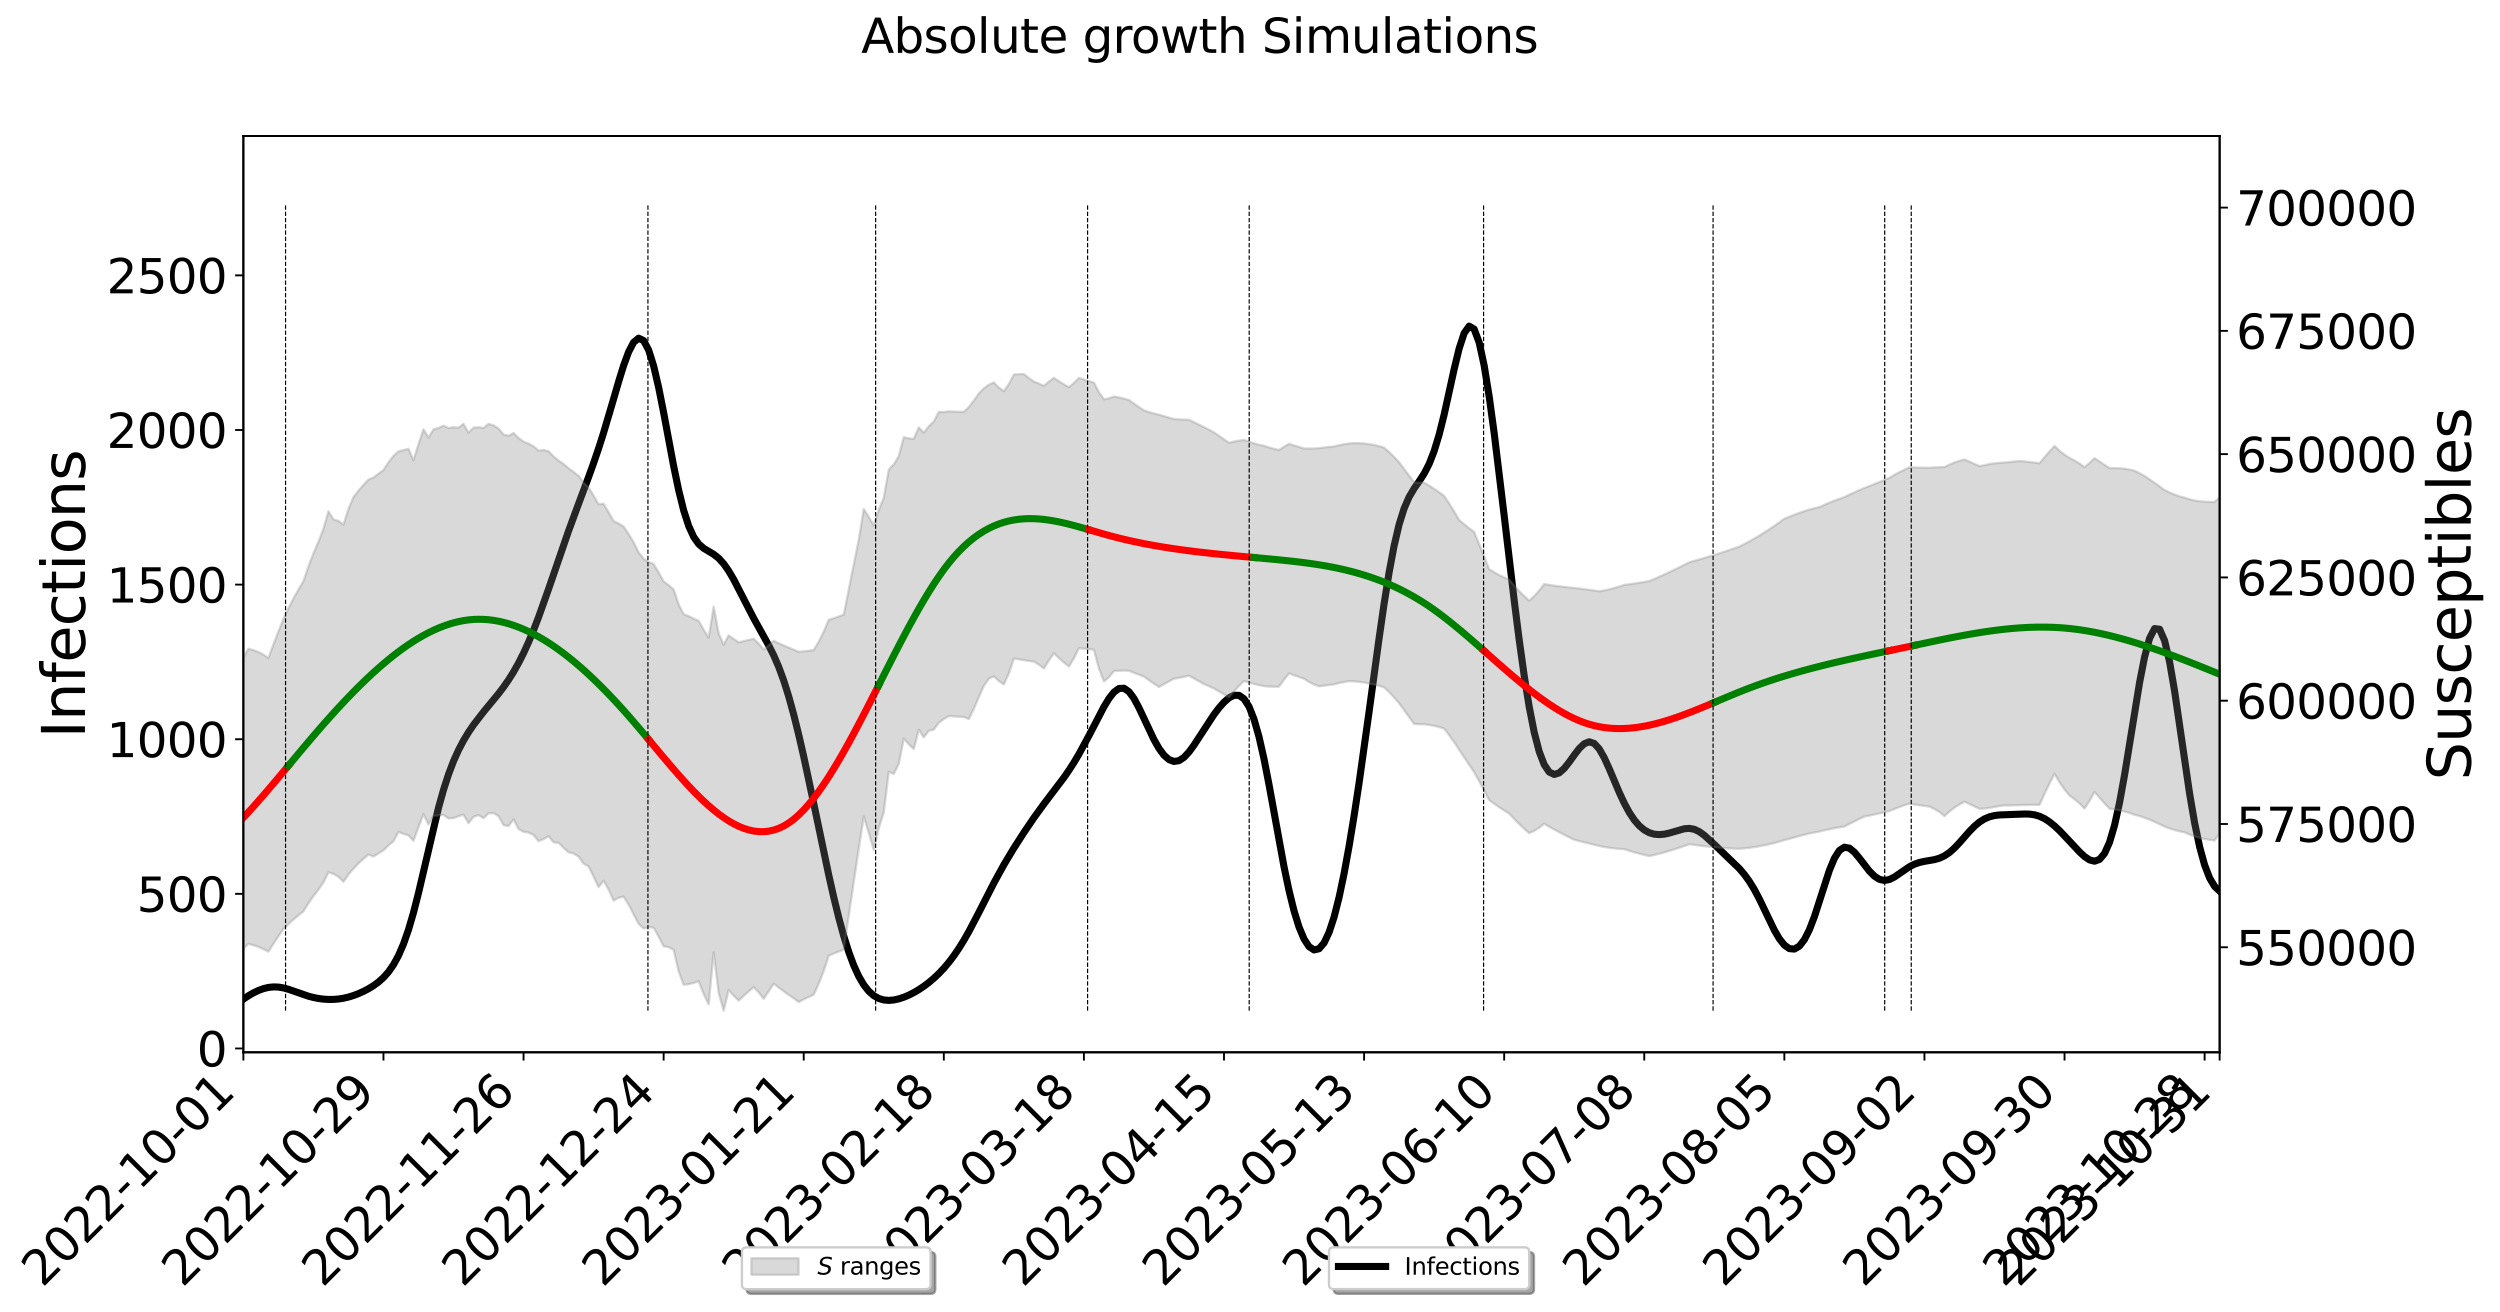 <?xml version="1.0" encoding="utf-8" standalone="no"?>
<!DOCTYPE svg PUBLIC "-//W3C//DTD SVG 1.1//EN"
  "http://www.w3.org/Graphics/SVG/1.1/DTD/svg11.dtd">
<svg xmlns:xlink="http://www.w3.org/1999/xlink" width="1058.82pt" height="555.755pt" viewBox="0 0 1058.82 555.755" xmlns="http://www.w3.org/2000/svg" version="1.1">
 <defs>
  <style type="text/css">*{stroke-linejoin: round; stroke-linecap: butt}</style>
 </defs>
 <g id="figure_1">
  <g id="patch_1">
   <path d="M 0 555.755 
L 1058.82 555.755 
L 1058.82 -0 
L 0 -0 
z
" style="fill: #ffffff"/>
  </g>
  <g id="axes_1">
   <g id="patch_2">
    <path d="M 103.075 445.68 
L 940.075 445.68 
L 940.075 57.6 
L 103.075 57.6 
z
" style="fill: #ffffff"/>
   </g>
   <g id="matplotlib.axis_1">
    <g id="xtick_1">
     <g id="line2d_1">
      <defs>
       <path id="m50d5acc201" d="M 0 0 
L 0 3.5 
" style="stroke: #000000; stroke-width: 0.8"/>
      </defs>
      <g>
       <use xlink:href="#m50d5acc201" x="103.075" y="445.68" style="stroke: #000000; stroke-width: 0.8"/>
      </g>
     </g>
     <g id="text_1">
      <!-- 2022-10-01 -->
      <g transform="translate(17.946 545.614) rotate(-45) scale(0.2 -0.2)">
       <defs>
        <path id="DejaVuSans-32" d="M 1228 531 
L 3431 531 
L 3431 0 
L 469 0 
L 469 531 
Q 828 903 1448 1529 
Q 2069 2156 2228 2338 
Q 2531 2678 2651 2914 
Q 2772 3150 2772 3378 
Q 2772 3750 2511 3984 
Q 2250 4219 1831 4219 
Q 1534 4219 1204 4116 
Q 875 4013 500 3803 
L 500 4441 
Q 881 4594 1212 4672 
Q 1544 4750 1819 4750 
Q 2544 4750 2975 4387 
Q 3406 4025 3406 3419 
Q 3406 3131 3298 2873 
Q 3191 2616 2906 2266 
Q 2828 2175 2409 1742 
Q 1991 1309 1228 531 
z
" transform="scale(0.016)"/>
        <path id="DejaVuSans-30" d="M 2034 4250 
Q 1547 4250 1301 3770 
Q 1056 3291 1056 2328 
Q 1056 1369 1301 889 
Q 1547 409 2034 409 
Q 2525 409 2770 889 
Q 3016 1369 3016 2328 
Q 3016 3291 2770 3770 
Q 2525 4250 2034 4250 
z
M 2034 4750 
Q 2819 4750 3233 4129 
Q 3647 3509 3647 2328 
Q 3647 1150 3233 529 
Q 2819 -91 2034 -91 
Q 1250 -91 836 529 
Q 422 1150 422 2328 
Q 422 3509 836 4129 
Q 1250 4750 2034 4750 
z
" transform="scale(0.016)"/>
        <path id="DejaVuSans-2d" d="M 313 2009 
L 1997 2009 
L 1997 1497 
L 313 1497 
L 313 2009 
z
" transform="scale(0.016)"/>
        <path id="DejaVuSans-31" d="M 794 531 
L 1825 531 
L 1825 4091 
L 703 3866 
L 703 4441 
L 1819 4666 
L 2450 4666 
L 2450 531 
L 3481 531 
L 3481 0 
L 794 0 
L 794 531 
z
" transform="scale(0.016)"/>
       </defs>
       <use xlink:href="#DejaVuSans-32"/>
       <use xlink:href="#DejaVuSans-30" x="63.623"/>
       <use xlink:href="#DejaVuSans-32" x="127.246"/>
       <use xlink:href="#DejaVuSans-32" x="190.869"/>
       <use xlink:href="#DejaVuSans-2d" x="254.492"/>
       <use xlink:href="#DejaVuSans-31" x="290.576"/>
       <use xlink:href="#DejaVuSans-30" x="354.199"/>
       <use xlink:href="#DejaVuSans-2d" x="417.822"/>
       <use xlink:href="#DejaVuSans-30" x="453.906"/>
       <use xlink:href="#DejaVuSans-31" x="517.529"/>
      </g>
     </g>
    </g>
    <g id="xtick_2">
     <g id="line2d_2">
      <g>
       <use xlink:href="#m50d5acc201" x="162.406" y="445.68" style="stroke: #000000; stroke-width: 0.8"/>
      </g>
     </g>
     <g id="text_2">
      <!-- 2022-10-29 -->
      <g transform="translate(77.277 545.614) rotate(-45) scale(0.2 -0.2)">
       <defs>
        <path id="DejaVuSans-39" d="M 703 97 
L 703 672 
Q 941 559 1184 500 
Q 1428 441 1663 441 
Q 2288 441 2617 861 
Q 2947 1281 2994 2138 
Q 2813 1869 2534 1725 
Q 2256 1581 1919 1581 
Q 1219 1581 811 2004 
Q 403 2428 403 3163 
Q 403 3881 828 4315 
Q 1253 4750 1959 4750 
Q 2769 4750 3195 4129 
Q 3622 3509 3622 2328 
Q 3622 1225 3098 567 
Q 2575 -91 1691 -91 
Q 1453 -91 1209 -44 
Q 966 3 703 97 
z
M 1959 2075 
Q 2384 2075 2632 2365 
Q 2881 2656 2881 3163 
Q 2881 3666 2632 3958 
Q 2384 4250 1959 4250 
Q 1534 4250 1286 3958 
Q 1038 3666 1038 3163 
Q 1038 2656 1286 2365 
Q 1534 2075 1959 2075 
z
" transform="scale(0.016)"/>
       </defs>
       <use xlink:href="#DejaVuSans-32"/>
       <use xlink:href="#DejaVuSans-30" x="63.623"/>
       <use xlink:href="#DejaVuSans-32" x="127.246"/>
       <use xlink:href="#DejaVuSans-32" x="190.869"/>
       <use xlink:href="#DejaVuSans-2d" x="254.492"/>
       <use xlink:href="#DejaVuSans-31" x="290.576"/>
       <use xlink:href="#DejaVuSans-30" x="354.199"/>
       <use xlink:href="#DejaVuSans-2d" x="417.822"/>
       <use xlink:href="#DejaVuSans-32" x="453.906"/>
       <use xlink:href="#DejaVuSans-39" x="517.529"/>
      </g>
     </g>
    </g>
    <g id="xtick_3">
     <g id="line2d_3">
      <g>
       <use xlink:href="#m50d5acc201" x="221.738" y="445.68" style="stroke: #000000; stroke-width: 0.8"/>
      </g>
     </g>
     <g id="text_3">
      <!-- 2022-11-26 -->
      <g transform="translate(136.609 545.614) rotate(-45) scale(0.2 -0.2)">
       <defs>
        <path id="DejaVuSans-36" d="M 2113 2584 
Q 1688 2584 1439 2293 
Q 1191 2003 1191 1497 
Q 1191 994 1439 701 
Q 1688 409 2113 409 
Q 2538 409 2786 701 
Q 3034 994 3034 1497 
Q 3034 2003 2786 2293 
Q 2538 2584 2113 2584 
z
M 3366 4563 
L 3366 3988 
Q 3128 4100 2886 4159 
Q 2644 4219 2406 4219 
Q 1781 4219 1451 3797 
Q 1122 3375 1075 2522 
Q 1259 2794 1537 2939 
Q 1816 3084 2150 3084 
Q 2853 3084 3261 2657 
Q 3669 2231 3669 1497 
Q 3669 778 3244 343 
Q 2819 -91 2113 -91 
Q 1303 -91 875 529 
Q 447 1150 447 2328 
Q 447 3434 972 4092 
Q 1497 4750 2381 4750 
Q 2619 4750 2861 4703 
Q 3103 4656 3366 4563 
z
" transform="scale(0.016)"/>
       </defs>
       <use xlink:href="#DejaVuSans-32"/>
       <use xlink:href="#DejaVuSans-30" x="63.623"/>
       <use xlink:href="#DejaVuSans-32" x="127.246"/>
       <use xlink:href="#DejaVuSans-32" x="190.869"/>
       <use xlink:href="#DejaVuSans-2d" x="254.492"/>
       <use xlink:href="#DejaVuSans-31" x="290.576"/>
       <use xlink:href="#DejaVuSans-31" x="354.199"/>
       <use xlink:href="#DejaVuSans-2d" x="417.822"/>
       <use xlink:href="#DejaVuSans-32" x="453.906"/>
       <use xlink:href="#DejaVuSans-36" x="517.529"/>
      </g>
     </g>
    </g>
    <g id="xtick_4">
     <g id="line2d_4">
      <g>
       <use xlink:href="#m50d5acc201" x="281.07" y="445.68" style="stroke: #000000; stroke-width: 0.8"/>
      </g>
     </g>
     <g id="text_4">
      <!-- 2022-12-24 -->
      <g transform="translate(195.941 545.614) rotate(-45) scale(0.2 -0.2)">
       <defs>
        <path id="DejaVuSans-34" d="M 2419 4116 
L 825 1625 
L 2419 1625 
L 2419 4116 
z
M 2253 4666 
L 3047 4666 
L 3047 1625 
L 3713 1625 
L 3713 1100 
L 3047 1100 
L 3047 0 
L 2419 0 
L 2419 1100 
L 313 1100 
L 313 1709 
L 2253 4666 
z
" transform="scale(0.016)"/>
       </defs>
       <use xlink:href="#DejaVuSans-32"/>
       <use xlink:href="#DejaVuSans-30" x="63.623"/>
       <use xlink:href="#DejaVuSans-32" x="127.246"/>
       <use xlink:href="#DejaVuSans-32" x="190.869"/>
       <use xlink:href="#DejaVuSans-2d" x="254.492"/>
       <use xlink:href="#DejaVuSans-31" x="290.576"/>
       <use xlink:href="#DejaVuSans-32" x="354.199"/>
       <use xlink:href="#DejaVuSans-2d" x="417.822"/>
       <use xlink:href="#DejaVuSans-32" x="453.906"/>
       <use xlink:href="#DejaVuSans-34" x="517.529"/>
      </g>
     </g>
    </g>
    <g id="xtick_5">
     <g id="line2d_5">
      <g>
       <use xlink:href="#m50d5acc201" x="340.401" y="445.68" style="stroke: #000000; stroke-width: 0.8"/>
      </g>
     </g>
     <g id="text_5">
      <!-- 2023-01-21 -->
      <g transform="translate(255.272 545.614) rotate(-45) scale(0.2 -0.2)">
       <defs>
        <path id="DejaVuSans-33" d="M 2597 2516 
Q 3050 2419 3304 2112 
Q 3559 1806 3559 1356 
Q 3559 666 3084 287 
Q 2609 -91 1734 -91 
Q 1441 -91 1130 -33 
Q 819 25 488 141 
L 488 750 
Q 750 597 1062 519 
Q 1375 441 1716 441 
Q 2309 441 2620 675 
Q 2931 909 2931 1356 
Q 2931 1769 2642 2001 
Q 2353 2234 1838 2234 
L 1294 2234 
L 1294 2753 
L 1863 2753 
Q 2328 2753 2575 2939 
Q 2822 3125 2822 3475 
Q 2822 3834 2567 4026 
Q 2313 4219 1838 4219 
Q 1578 4219 1281 4162 
Q 984 4106 628 3988 
L 628 4550 
Q 988 4650 1302 4700 
Q 1616 4750 1894 4750 
Q 2613 4750 3031 4423 
Q 3450 4097 3450 3541 
Q 3450 3153 3228 2886 
Q 3006 2619 2597 2516 
z
" transform="scale(0.016)"/>
       </defs>
       <use xlink:href="#DejaVuSans-32"/>
       <use xlink:href="#DejaVuSans-30" x="63.623"/>
       <use xlink:href="#DejaVuSans-32" x="127.246"/>
       <use xlink:href="#DejaVuSans-33" x="190.869"/>
       <use xlink:href="#DejaVuSans-2d" x="254.492"/>
       <use xlink:href="#DejaVuSans-30" x="290.576"/>
       <use xlink:href="#DejaVuSans-31" x="354.199"/>
       <use xlink:href="#DejaVuSans-2d" x="417.822"/>
       <use xlink:href="#DejaVuSans-32" x="453.906"/>
       <use xlink:href="#DejaVuSans-31" x="517.529"/>
      </g>
     </g>
    </g>
    <g id="xtick_6">
     <g id="line2d_6">
      <g>
       <use xlink:href="#m50d5acc201" x="399.733" y="445.68" style="stroke: #000000; stroke-width: 0.8"/>
      </g>
     </g>
     <g id="text_6">
      <!-- 2023-02-18 -->
      <g transform="translate(314.604 545.614) rotate(-45) scale(0.2 -0.2)">
       <defs>
        <path id="DejaVuSans-38" d="M 2034 2216 
Q 1584 2216 1326 1975 
Q 1069 1734 1069 1313 
Q 1069 891 1326 650 
Q 1584 409 2034 409 
Q 2484 409 2743 651 
Q 3003 894 3003 1313 
Q 3003 1734 2745 1975 
Q 2488 2216 2034 2216 
z
M 1403 2484 
Q 997 2584 770 2862 
Q 544 3141 544 3541 
Q 544 4100 942 4425 
Q 1341 4750 2034 4750 
Q 2731 4750 3128 4425 
Q 3525 4100 3525 3541 
Q 3525 3141 3298 2862 
Q 3072 2584 2669 2484 
Q 3125 2378 3379 2068 
Q 3634 1759 3634 1313 
Q 3634 634 3220 271 
Q 2806 -91 2034 -91 
Q 1263 -91 848 271 
Q 434 634 434 1313 
Q 434 1759 690 2068 
Q 947 2378 1403 2484 
z
M 1172 3481 
Q 1172 3119 1398 2916 
Q 1625 2713 2034 2713 
Q 2441 2713 2670 2916 
Q 2900 3119 2900 3481 
Q 2900 3844 2670 4047 
Q 2441 4250 2034 4250 
Q 1625 4250 1398 4047 
Q 1172 3844 1172 3481 
z
" transform="scale(0.016)"/>
       </defs>
       <use xlink:href="#DejaVuSans-32"/>
       <use xlink:href="#DejaVuSans-30" x="63.623"/>
       <use xlink:href="#DejaVuSans-32" x="127.246"/>
       <use xlink:href="#DejaVuSans-33" x="190.869"/>
       <use xlink:href="#DejaVuSans-2d" x="254.492"/>
       <use xlink:href="#DejaVuSans-30" x="290.576"/>
       <use xlink:href="#DejaVuSans-32" x="354.199"/>
       <use xlink:href="#DejaVuSans-2d" x="417.822"/>
       <use xlink:href="#DejaVuSans-31" x="453.906"/>
       <use xlink:href="#DejaVuSans-38" x="517.529"/>
      </g>
     </g>
    </g>
    <g id="xtick_7">
     <g id="line2d_7">
      <g>
       <use xlink:href="#m50d5acc201" x="459.065" y="445.68" style="stroke: #000000; stroke-width: 0.8"/>
      </g>
     </g>
     <g id="text_7">
      <!-- 2023-03-18 -->
      <g transform="translate(373.936 545.614) rotate(-45) scale(0.2 -0.2)">
       <use xlink:href="#DejaVuSans-32"/>
       <use xlink:href="#DejaVuSans-30" x="63.623"/>
       <use xlink:href="#DejaVuSans-32" x="127.246"/>
       <use xlink:href="#DejaVuSans-33" x="190.869"/>
       <use xlink:href="#DejaVuSans-2d" x="254.492"/>
       <use xlink:href="#DejaVuSans-30" x="290.576"/>
       <use xlink:href="#DejaVuSans-33" x="354.199"/>
       <use xlink:href="#DejaVuSans-2d" x="417.822"/>
       <use xlink:href="#DejaVuSans-31" x="453.906"/>
       <use xlink:href="#DejaVuSans-38" x="517.529"/>
      </g>
     </g>
    </g>
    <g id="xtick_8">
     <g id="line2d_8">
      <g>
       <use xlink:href="#m50d5acc201" x="518.396" y="445.68" style="stroke: #000000; stroke-width: 0.8"/>
      </g>
     </g>
     <g id="text_8">
      <!-- 2023-04-15 -->
      <g transform="translate(433.267 545.614) rotate(-45) scale(0.2 -0.2)">
       <defs>
        <path id="DejaVuSans-35" d="M 691 4666 
L 3169 4666 
L 3169 4134 
L 1269 4134 
L 1269 2991 
Q 1406 3038 1543 3061 
Q 1681 3084 1819 3084 
Q 2600 3084 3056 2656 
Q 3513 2228 3513 1497 
Q 3513 744 3044 326 
Q 2575 -91 1722 -91 
Q 1428 -91 1123 -41 
Q 819 9 494 109 
L 494 744 
Q 775 591 1075 516 
Q 1375 441 1709 441 
Q 2250 441 2565 725 
Q 2881 1009 2881 1497 
Q 2881 1984 2565 2268 
Q 2250 2553 1709 2553 
Q 1456 2553 1204 2497 
Q 953 2441 691 2322 
L 691 4666 
z
" transform="scale(0.016)"/>
       </defs>
       <use xlink:href="#DejaVuSans-32"/>
       <use xlink:href="#DejaVuSans-30" x="63.623"/>
       <use xlink:href="#DejaVuSans-32" x="127.246"/>
       <use xlink:href="#DejaVuSans-33" x="190.869"/>
       <use xlink:href="#DejaVuSans-2d" x="254.492"/>
       <use xlink:href="#DejaVuSans-30" x="290.576"/>
       <use xlink:href="#DejaVuSans-34" x="354.199"/>
       <use xlink:href="#DejaVuSans-2d" x="417.822"/>
       <use xlink:href="#DejaVuSans-31" x="453.906"/>
       <use xlink:href="#DejaVuSans-35" x="517.529"/>
      </g>
     </g>
    </g>
    <g id="xtick_9">
     <g id="line2d_9">
      <g>
       <use xlink:href="#m50d5acc201" x="577.728" y="445.68" style="stroke: #000000; stroke-width: 0.8"/>
      </g>
     </g>
     <g id="text_9">
      <!-- 2023-05-13 -->
      <g transform="translate(492.599 545.614) rotate(-45) scale(0.2 -0.2)">
       <use xlink:href="#DejaVuSans-32"/>
       <use xlink:href="#DejaVuSans-30" x="63.623"/>
       <use xlink:href="#DejaVuSans-32" x="127.246"/>
       <use xlink:href="#DejaVuSans-33" x="190.869"/>
       <use xlink:href="#DejaVuSans-2d" x="254.492"/>
       <use xlink:href="#DejaVuSans-30" x="290.576"/>
       <use xlink:href="#DejaVuSans-35" x="354.199"/>
       <use xlink:href="#DejaVuSans-2d" x="417.822"/>
       <use xlink:href="#DejaVuSans-31" x="453.906"/>
       <use xlink:href="#DejaVuSans-33" x="517.529"/>
      </g>
     </g>
    </g>
    <g id="xtick_10">
     <g id="line2d_10">
      <g>
       <use xlink:href="#m50d5acc201" x="637.06" y="445.68" style="stroke: #000000; stroke-width: 0.8"/>
      </g>
     </g>
     <g id="text_10">
      <!-- 2023-06-10 -->
      <g transform="translate(551.931 545.614) rotate(-45) scale(0.2 -0.2)">
       <use xlink:href="#DejaVuSans-32"/>
       <use xlink:href="#DejaVuSans-30" x="63.623"/>
       <use xlink:href="#DejaVuSans-32" x="127.246"/>
       <use xlink:href="#DejaVuSans-33" x="190.869"/>
       <use xlink:href="#DejaVuSans-2d" x="254.492"/>
       <use xlink:href="#DejaVuSans-30" x="290.576"/>
       <use xlink:href="#DejaVuSans-36" x="354.199"/>
       <use xlink:href="#DejaVuSans-2d" x="417.822"/>
       <use xlink:href="#DejaVuSans-31" x="453.906"/>
       <use xlink:href="#DejaVuSans-30" x="517.529"/>
      </g>
     </g>
    </g>
    <g id="xtick_11">
     <g id="line2d_11">
      <g>
       <use xlink:href="#m50d5acc201" x="696.391" y="445.68" style="stroke: #000000; stroke-width: 0.8"/>
      </g>
     </g>
     <g id="text_11">
      <!-- 2023-07-08 -->
      <g transform="translate(611.262 545.614) rotate(-45) scale(0.2 -0.2)">
       <defs>
        <path id="DejaVuSans-37" d="M 525 4666 
L 3525 4666 
L 3525 4397 
L 1831 0 
L 1172 0 
L 2766 4134 
L 525 4134 
L 525 4666 
z
" transform="scale(0.016)"/>
       </defs>
       <use xlink:href="#DejaVuSans-32"/>
       <use xlink:href="#DejaVuSans-30" x="63.623"/>
       <use xlink:href="#DejaVuSans-32" x="127.246"/>
       <use xlink:href="#DejaVuSans-33" x="190.869"/>
       <use xlink:href="#DejaVuSans-2d" x="254.492"/>
       <use xlink:href="#DejaVuSans-30" x="290.576"/>
       <use xlink:href="#DejaVuSans-37" x="354.199"/>
       <use xlink:href="#DejaVuSans-2d" x="417.822"/>
       <use xlink:href="#DejaVuSans-30" x="453.906"/>
       <use xlink:href="#DejaVuSans-38" x="517.529"/>
      </g>
     </g>
    </g>
    <g id="xtick_12">
     <g id="line2d_12">
      <g>
       <use xlink:href="#m50d5acc201" x="755.723" y="445.68" style="stroke: #000000; stroke-width: 0.8"/>
      </g>
     </g>
     <g id="text_12">
      <!-- 2023-08-05 -->
      <g transform="translate(670.594 545.614) rotate(-45) scale(0.2 -0.2)">
       <use xlink:href="#DejaVuSans-32"/>
       <use xlink:href="#DejaVuSans-30" x="63.623"/>
       <use xlink:href="#DejaVuSans-32" x="127.246"/>
       <use xlink:href="#DejaVuSans-33" x="190.869"/>
       <use xlink:href="#DejaVuSans-2d" x="254.492"/>
       <use xlink:href="#DejaVuSans-30" x="290.576"/>
       <use xlink:href="#DejaVuSans-38" x="354.199"/>
       <use xlink:href="#DejaVuSans-2d" x="417.822"/>
       <use xlink:href="#DejaVuSans-30" x="453.906"/>
       <use xlink:href="#DejaVuSans-35" x="517.529"/>
      </g>
     </g>
    </g>
    <g id="xtick_13">
     <g id="line2d_13">
      <g>
       <use xlink:href="#m50d5acc201" x="815.055" y="445.68" style="stroke: #000000; stroke-width: 0.8"/>
      </g>
     </g>
     <g id="text_13">
      <!-- 2023-09-02 -->
      <g transform="translate(729.926 545.614) rotate(-45) scale(0.2 -0.2)">
       <use xlink:href="#DejaVuSans-32"/>
       <use xlink:href="#DejaVuSans-30" x="63.623"/>
       <use xlink:href="#DejaVuSans-32" x="127.246"/>
       <use xlink:href="#DejaVuSans-33" x="190.869"/>
       <use xlink:href="#DejaVuSans-2d" x="254.492"/>
       <use xlink:href="#DejaVuSans-30" x="290.576"/>
       <use xlink:href="#DejaVuSans-39" x="354.199"/>
       <use xlink:href="#DejaVuSans-2d" x="417.822"/>
       <use xlink:href="#DejaVuSans-30" x="453.906"/>
       <use xlink:href="#DejaVuSans-32" x="517.529"/>
      </g>
     </g>
    </g>
    <g id="xtick_14">
     <g id="line2d_14">
      <g>
       <use xlink:href="#m50d5acc201" x="874.386" y="445.68" style="stroke: #000000; stroke-width: 0.8"/>
      </g>
     </g>
     <g id="text_14">
      <!-- 2023-09-30 -->
      <g transform="translate(789.257 545.614) rotate(-45) scale(0.2 -0.2)">
       <use xlink:href="#DejaVuSans-32"/>
       <use xlink:href="#DejaVuSans-30" x="63.623"/>
       <use xlink:href="#DejaVuSans-32" x="127.246"/>
       <use xlink:href="#DejaVuSans-33" x="190.869"/>
       <use xlink:href="#DejaVuSans-2d" x="254.492"/>
       <use xlink:href="#DejaVuSans-30" x="290.576"/>
       <use xlink:href="#DejaVuSans-39" x="354.199"/>
       <use xlink:href="#DejaVuSans-2d" x="417.822"/>
       <use xlink:href="#DejaVuSans-33" x="453.906"/>
       <use xlink:href="#DejaVuSans-30" x="517.529"/>
      </g>
     </g>
    </g>
    <g id="xtick_15">
     <g id="line2d_15">
      <g>
       <use xlink:href="#m50d5acc201" x="933.718" y="445.68" style="stroke: #000000; stroke-width: 0.8"/>
      </g>
     </g>
     <g id="text_15">
      <!-- 2023-10-28 -->
      <g transform="translate(848.589 545.614) rotate(-45) scale(0.2 -0.2)">
       <use xlink:href="#DejaVuSans-32"/>
       <use xlink:href="#DejaVuSans-30" x="63.623"/>
       <use xlink:href="#DejaVuSans-32" x="127.246"/>
       <use xlink:href="#DejaVuSans-33" x="190.869"/>
       <use xlink:href="#DejaVuSans-2d" x="254.492"/>
       <use xlink:href="#DejaVuSans-31" x="290.576"/>
       <use xlink:href="#DejaVuSans-30" x="354.199"/>
       <use xlink:href="#DejaVuSans-2d" x="417.822"/>
       <use xlink:href="#DejaVuSans-32" x="453.906"/>
       <use xlink:href="#DejaVuSans-38" x="517.529"/>
      </g>
     </g>
    </g>
    <g id="xtick_16">
     <g id="line2d_16">
      <g>
       <use xlink:href="#m50d5acc201" x="940.075" y="445.68" style="stroke: #000000; stroke-width: 0.8"/>
      </g>
     </g>
     <g id="text_16">
      <!-- 2023-10-31 -->
      <g transform="translate(854.946 545.614) rotate(-45) scale(0.2 -0.2)">
       <use xlink:href="#DejaVuSans-32"/>
       <use xlink:href="#DejaVuSans-30" x="63.623"/>
       <use xlink:href="#DejaVuSans-32" x="127.246"/>
       <use xlink:href="#DejaVuSans-33" x="190.869"/>
       <use xlink:href="#DejaVuSans-2d" x="254.492"/>
       <use xlink:href="#DejaVuSans-31" x="290.576"/>
       <use xlink:href="#DejaVuSans-30" x="354.199"/>
       <use xlink:href="#DejaVuSans-2d" x="417.822"/>
       <use xlink:href="#DejaVuSans-33" x="453.906"/>
       <use xlink:href="#DejaVuSans-31" x="517.529"/>
      </g>
     </g>
    </g>
   </g>
   <g id="matplotlib.axis_2">
    <g id="ytick_1">
     <g id="line2d_17">
      <defs>
       <path id="mf476be9fbc" d="M 0 0 
L -3.5 0 
" style="stroke: #000000; stroke-width: 0.8"/>
      </defs>
      <g>
       <use xlink:href="#mf476be9fbc" x="103.075" y="444.053" style="stroke: #000000; stroke-width: 0.8"/>
      </g>
     </g>
     <g id="text_17">
      <!-- 0 -->
      <g transform="translate(83.35 451.652) scale(0.2 -0.2)">
       <use xlink:href="#DejaVuSans-30"/>
      </g>
     </g>
    </g>
    <g id="ytick_2">
     <g id="line2d_18">
      <g>
       <use xlink:href="#mf476be9fbc" x="103.075" y="378.568" style="stroke: #000000; stroke-width: 0.8"/>
      </g>
     </g>
     <g id="text_18">
      <!-- 500 -->
      <g transform="translate(57.9 386.166) scale(0.2 -0.2)">
       <use xlink:href="#DejaVuSans-35"/>
       <use xlink:href="#DejaVuSans-30" x="63.623"/>
       <use xlink:href="#DejaVuSans-30" x="127.246"/>
      </g>
     </g>
    </g>
    <g id="ytick_3">
     <g id="line2d_19">
      <g>
       <use xlink:href="#mf476be9fbc" x="103.075" y="313.083" style="stroke: #000000; stroke-width: 0.8"/>
      </g>
     </g>
     <g id="text_19">
      <!-- 1000 -->
      <g transform="translate(45.175 320.681) scale(0.2 -0.2)">
       <use xlink:href="#DejaVuSans-31"/>
       <use xlink:href="#DejaVuSans-30" x="63.623"/>
       <use xlink:href="#DejaVuSans-30" x="127.246"/>
       <use xlink:href="#DejaVuSans-30" x="190.869"/>
      </g>
     </g>
    </g>
    <g id="ytick_4">
     <g id="line2d_20">
      <g>
       <use xlink:href="#mf476be9fbc" x="103.075" y="247.598" style="stroke: #000000; stroke-width: 0.8"/>
      </g>
     </g>
     <g id="text_20">
      <!-- 1500 -->
      <g transform="translate(45.175 255.196) scale(0.2 -0.2)">
       <use xlink:href="#DejaVuSans-31"/>
       <use xlink:href="#DejaVuSans-35" x="63.623"/>
       <use xlink:href="#DejaVuSans-30" x="127.246"/>
       <use xlink:href="#DejaVuSans-30" x="190.869"/>
      </g>
     </g>
    </g>
    <g id="ytick_5">
     <g id="line2d_21">
      <g>
       <use xlink:href="#mf476be9fbc" x="103.075" y="182.112" style="stroke: #000000; stroke-width: 0.8"/>
      </g>
     </g>
     <g id="text_21">
      <!-- 2000 -->
      <g transform="translate(45.175 189.711) scale(0.2 -0.2)">
       <use xlink:href="#DejaVuSans-32"/>
       <use xlink:href="#DejaVuSans-30" x="63.623"/>
       <use xlink:href="#DejaVuSans-30" x="127.246"/>
       <use xlink:href="#DejaVuSans-30" x="190.869"/>
      </g>
     </g>
    </g>
    <g id="ytick_6">
     <g id="line2d_22">
      <g>
       <use xlink:href="#mf476be9fbc" x="103.075" y="116.627" style="stroke: #000000; stroke-width: 0.8"/>
      </g>
     </g>
     <g id="text_22">
      <!-- 2500 -->
      <g transform="translate(45.175 124.226) scale(0.2 -0.2)">
       <use xlink:href="#DejaVuSans-32"/>
       <use xlink:href="#DejaVuSans-35" x="63.623"/>
       <use xlink:href="#DejaVuSans-30" x="127.246"/>
       <use xlink:href="#DejaVuSans-30" x="190.869"/>
      </g>
     </g>
    </g>
    <g id="text_23">
     <!-- Infections -->
     <g transform="translate(35.976 312.669) rotate(-90) scale(0.25 -0.25)">
      <defs>
       <path id="DejaVuSans-49" d="M 628 4666 
L 1259 4666 
L 1259 0 
L 628 0 
L 628 4666 
z
" transform="scale(0.016)"/>
       <path id="DejaVuSans-6e" d="M 3513 2113 
L 3513 0 
L 2938 0 
L 2938 2094 
Q 2938 2591 2744 2837 
Q 2550 3084 2163 3084 
Q 1697 3084 1428 2787 
Q 1159 2491 1159 1978 
L 1159 0 
L 581 0 
L 581 3500 
L 1159 3500 
L 1159 2956 
Q 1366 3272 1645 3428 
Q 1925 3584 2291 3584 
Q 2894 3584 3203 3211 
Q 3513 2838 3513 2113 
z
" transform="scale(0.016)"/>
       <path id="DejaVuSans-66" d="M 2375 4863 
L 2375 4384 
L 1825 4384 
Q 1516 4384 1395 4259 
Q 1275 4134 1275 3809 
L 1275 3500 
L 2222 3500 
L 2222 3053 
L 1275 3053 
L 1275 0 
L 697 0 
L 697 3053 
L 147 3053 
L 147 3500 
L 697 3500 
L 697 3744 
Q 697 4328 969 4595 
Q 1241 4863 1831 4863 
L 2375 4863 
z
" transform="scale(0.016)"/>
       <path id="DejaVuSans-65" d="M 3597 1894 
L 3597 1613 
L 953 1613 
Q 991 1019 1311 708 
Q 1631 397 2203 397 
Q 2534 397 2845 478 
Q 3156 559 3463 722 
L 3463 178 
Q 3153 47 2828 -22 
Q 2503 -91 2169 -91 
Q 1331 -91 842 396 
Q 353 884 353 1716 
Q 353 2575 817 3079 
Q 1281 3584 2069 3584 
Q 2775 3584 3186 3129 
Q 3597 2675 3597 1894 
z
M 3022 2063 
Q 3016 2534 2758 2815 
Q 2500 3097 2075 3097 
Q 1594 3097 1305 2825 
Q 1016 2553 972 2059 
L 3022 2063 
z
" transform="scale(0.016)"/>
       <path id="DejaVuSans-63" d="M 3122 3366 
L 3122 2828 
Q 2878 2963 2633 3030 
Q 2388 3097 2138 3097 
Q 1578 3097 1268 2742 
Q 959 2388 959 1747 
Q 959 1106 1268 751 
Q 1578 397 2138 397 
Q 2388 397 2633 464 
Q 2878 531 3122 666 
L 3122 134 
Q 2881 22 2623 -34 
Q 2366 -91 2075 -91 
Q 1284 -91 818 406 
Q 353 903 353 1747 
Q 353 2603 823 3093 
Q 1294 3584 2113 3584 
Q 2378 3584 2631 3529 
Q 2884 3475 3122 3366 
z
" transform="scale(0.016)"/>
       <path id="DejaVuSans-74" d="M 1172 4494 
L 1172 3500 
L 2356 3500 
L 2356 3053 
L 1172 3053 
L 1172 1153 
Q 1172 725 1289 603 
Q 1406 481 1766 481 
L 2356 481 
L 2356 0 
L 1766 0 
Q 1100 0 847 248 
Q 594 497 594 1153 
L 594 3053 
L 172 3053 
L 172 3500 
L 594 3500 
L 594 4494 
L 1172 4494 
z
" transform="scale(0.016)"/>
       <path id="DejaVuSans-69" d="M 603 3500 
L 1178 3500 
L 1178 0 
L 603 0 
L 603 3500 
z
M 603 4863 
L 1178 4863 
L 1178 4134 
L 603 4134 
L 603 4863 
z
" transform="scale(0.016)"/>
       <path id="DejaVuSans-6f" d="M 1959 3097 
Q 1497 3097 1228 2736 
Q 959 2375 959 1747 
Q 959 1119 1226 758 
Q 1494 397 1959 397 
Q 2419 397 2687 759 
Q 2956 1122 2956 1747 
Q 2956 2369 2687 2733 
Q 2419 3097 1959 3097 
z
M 1959 3584 
Q 2709 3584 3137 3096 
Q 3566 2609 3566 1747 
Q 3566 888 3137 398 
Q 2709 -91 1959 -91 
Q 1206 -91 779 398 
Q 353 888 353 1747 
Q 353 2609 779 3096 
Q 1206 3584 1959 3584 
z
" transform="scale(0.016)"/>
       <path id="DejaVuSans-73" d="M 2834 3397 
L 2834 2853 
Q 2591 2978 2328 3040 
Q 2066 3103 1784 3103 
Q 1356 3103 1142 2972 
Q 928 2841 928 2578 
Q 928 2378 1081 2264 
Q 1234 2150 1697 2047 
L 1894 2003 
Q 2506 1872 2764 1633 
Q 3022 1394 3022 966 
Q 3022 478 2636 193 
Q 2250 -91 1575 -91 
Q 1294 -91 989 -36 
Q 684 19 347 128 
L 347 722 
Q 666 556 975 473 
Q 1284 391 1588 391 
Q 1994 391 2212 530 
Q 2431 669 2431 922 
Q 2431 1156 2273 1281 
Q 2116 1406 1581 1522 
L 1381 1569 
Q 847 1681 609 1914 
Q 372 2147 372 2553 
Q 372 3047 722 3315 
Q 1072 3584 1716 3584 
Q 2034 3584 2315 3537 
Q 2597 3491 2834 3397 
z
" transform="scale(0.016)"/>
      </defs>
      <use xlink:href="#DejaVuSans-49"/>
      <use xlink:href="#DejaVuSans-6e" x="29.492"/>
      <use xlink:href="#DejaVuSans-66" x="92.871"/>
      <use xlink:href="#DejaVuSans-65" x="128.076"/>
      <use xlink:href="#DejaVuSans-63" x="189.6"/>
      <use xlink:href="#DejaVuSans-74" x="244.58"/>
      <use xlink:href="#DejaVuSans-69" x="283.789"/>
      <use xlink:href="#DejaVuSans-6f" x="311.572"/>
      <use xlink:href="#DejaVuSans-6e" x="372.754"/>
      <use xlink:href="#DejaVuSans-73" x="436.133"/>
     </g>
    </g>
   </g>
   <g id="line2d_23">
    <path d="M -1 181.453 
L -0.756 181.832 
L 1.363 185.491 
L 3.482 189.455 
L 7.72 198.065 
L 14.077 211.942 
L 22.553 231.102 
L 26.791 241.362 
L 33.148 257.303 
L 35.267 262.221 
L 37.386 266.768 
L 41.624 275.036 
L 43.743 279.148 
L 45.862 283.609 
L 47.981 288.718 
L 50.1 294.748 
L 52.219 301.882 
L 54.338 310.163 
L 56.457 319.448 
L 64.933 359.466 
L 67.052 368.539 
L 69.171 376.968 
L 71.29 384.788 
L 73.409 392.056 
L 75.528 398.807 
L 77.647 405.036 
L 79.766 410.691 
L 81.885 415.691 
L 84.004 419.937 
L 86.123 423.339 
L 88.242 425.829 
L 90.361 427.384 
L 92.48 428.04 
L 94.599 427.904 
L 96.718 427.144 
L 98.837 425.965 
L 105.194 421.745 
L 107.313 420.521 
L 109.432 419.501 
L 111.551 418.72 
L 113.67 418.206 
L 115.789 417.983 
L 117.908 418.056 
L 120.027 418.407 
L 122.146 418.983 
L 130.622 421.912 
L 132.741 422.466 
L 134.86 422.885 
L 136.979 423.162 
L 139.098 423.294 
L 141.217 423.279 
L 143.336 423.11 
L 145.455 422.782 
L 147.574 422.291 
L 149.693 421.64 
L 151.812 420.834 
L 153.931 419.88 
L 156.05 418.77 
L 158.169 417.474 
L 160.287 415.927 
L 162.406 414.029 
L 164.525 411.644 
L 166.644 408.606 
L 168.763 404.728 
L 170.882 399.83 
L 173.001 393.775 
L 175.12 386.531 
L 177.239 378.222 
L 185.715 342.119 
L 187.834 334.532 
L 189.953 327.974 
L 192.072 322.399 
L 194.191 317.675 
L 196.31 313.637 
L 198.429 310.127 
L 200.548 307.007 
L 204.786 301.512 
L 211.143 293.789 
L 213.262 290.998 
L 215.381 287.952 
L 217.5 284.576 
L 219.619 280.81 
L 221.738 276.615 
L 223.857 271.971 
L 225.976 266.886 
L 228.095 261.394 
L 232.333 249.474 
L 240.809 224.846 
L 245.047 213.344 
L 249.285 202.036 
L 251.404 196.142 
L 253.523 189.915 
L 255.642 183.278 
L 259.88 168.93 
L 261.999 161.639 
L 264.118 154.814 
L 266.237 149.042 
L 268.356 144.979 
L 270.475 143.236 
L 272.594 144.261 
L 274.713 148.231 
L 276.832 154.995 
L 278.951 164.086 
L 281.07 174.776 
L 285.308 197.389 
L 287.427 207.576 
L 289.546 216.133 
L 291.665 222.737 
L 293.784 227.389 
L 295.903 230.383 
L 298.022 232.221 
L 302.26 234.76 
L 304.379 236.438 
L 306.498 238.765 
L 308.617 241.788 
L 310.736 245.407 
L 314.974 253.634 
L 319.212 261.863 
L 325.569 273.336 
L 327.687 277.566 
L 329.806 282.456 
L 331.925 288.224 
L 334.044 294.967 
L 336.163 302.665 
L 338.282 311.207 
L 340.401 320.44 
L 344.639 340.286 
L 350.996 370.61 
L 353.115 380 
L 355.234 388.669 
L 357.353 396.444 
L 359.472 403.203 
L 361.591 408.889 
L 363.71 413.508 
L 365.829 417.115 
L 367.948 419.802 
L 370.067 421.682 
L 372.186 422.88 
L 374.305 423.514 
L 376.424 423.695 
L 378.543 423.517 
L 380.662 423.052 
L 382.781 422.355 
L 384.9 421.461 
L 387.019 420.388 
L 389.138 419.144 
L 391.257 417.728 
L 393.376 416.132 
L 395.495 414.341 
L 397.614 412.337 
L 399.733 410.097 
L 401.852 407.594 
L 403.971 404.8 
L 406.09 401.696 
L 408.209 398.277 
L 410.328 394.564 
L 414.566 386.477 
L 420.923 373.988 
L 425.161 366.274 
L 429.399 359.215 
L 433.637 352.622 
L 437.875 346.374 
L 442.113 340.525 
L 450.589 329.337 
L 452.708 326.27 
L 454.827 322.97 
L 456.946 319.416 
L 461.184 311.601 
L 467.541 299.363 
L 469.66 295.867 
L 471.779 293.16 
L 473.898 291.602 
L 476.017 291.485 
L 478.136 292.928 
L 480.255 295.8 
L 482.374 299.743 
L 488.731 313.236 
L 490.85 316.951 
L 492.969 319.829 
L 495.087 321.713 
L 497.206 322.502 
L 499.325 322.17 
L 501.444 320.782 
L 503.563 318.508 
L 505.682 315.6 
L 514.158 302.615 
L 516.277 299.824 
L 518.396 297.421 
L 520.515 295.561 
L 522.634 294.48 
L 524.753 294.494 
L 526.872 295.969 
L 528.991 299.255 
L 531.11 304.601 
L 533.229 312.066 
L 535.348 321.462 
L 537.467 332.342 
L 543.824 367.119 
L 545.943 377.211 
L 548.062 385.788 
L 550.181 392.648 
L 552.3 397.71 
L 554.419 400.945 
L 556.538 402.331 
L 558.657 401.82 
L 560.776 399.353 
L 562.895 394.882 
L 565.014 388.421 
L 567.133 380.067 
L 569.252 369.993 
L 571.371 358.415 
L 573.49 345.554 
L 575.609 331.619 
L 579.847 301.423 
L 584.085 270.33 
L 586.204 255.684 
L 588.323 242.45 
L 590.442 231.16 
L 592.561 222.13 
L 594.68 215.35 
L 596.799 210.476 
L 598.918 206.897 
L 601.037 203.861 
L 603.156 200.614 
L 605.275 196.506 
L 607.394 191.067 
L 609.513 184.072 
L 611.632 175.601 
L 615.87 156.374 
L 617.989 147.611 
L 620.108 141.128 
L 622.227 138.126 
L 624.346 139.378 
L 626.465 145.067 
L 628.584 154.815 
L 630.703 167.882 
L 632.822 183.387 
L 637.06 218.409 
L 641.298 254.219 
L 643.417 270.942 
L 645.536 286.144 
L 647.655 299.33 
L 649.774 310.117 
L 651.893 318.294 
L 654.012 323.852 
L 656.131 326.979 
L 658.25 328.003 
L 660.369 327.342 
L 662.487 325.444 
L 664.606 322.771 
L 666.725 319.801 
L 668.844 317.037 
L 670.963 314.999 
L 673.082 314.166 
L 675.201 314.874 
L 677.32 317.198 
L 679.439 320.915 
L 681.558 325.569 
L 685.796 335.601 
L 687.915 340.151 
L 690.034 344.068 
L 692.153 347.263 
L 694.272 349.729 
L 696.391 351.509 
L 698.51 352.673 
L 700.629 353.303 
L 702.748 353.483 
L 704.867 353.297 
L 706.986 352.834 
L 713.343 350.999 
L 715.462 350.839 
L 717.581 351.23 
L 719.7 352.238 
L 721.819 353.772 
L 726.057 357.65 
L 736.652 367.856 
L 738.771 370.342 
L 740.89 373.267 
L 743.009 376.733 
L 745.128 380.742 
L 751.485 393.95 
L 753.604 397.582 
L 755.723 400.265 
L 757.842 401.774 
L 759.961 401.958 
L 762.08 400.716 
L 764.199 397.99 
L 766.318 393.794 
L 768.437 388.28 
L 774.794 368.637 
L 776.913 363.514 
L 779.032 360.182 
L 781.151 358.813 
L 783.27 359.212 
L 785.389 360.943 
L 787.508 363.477 
L 791.746 368.947 
L 793.865 371.074 
L 795.984 372.427 
L 798.103 372.891 
L 800.222 372.503 
L 802.341 371.443 
L 808.698 367.081 
L 810.817 366.013 
L 812.936 365.281 
L 815.055 364.812 
L 819.293 364.081 
L 821.412 363.469 
L 823.531 362.489 
L 825.65 361.056 
L 827.769 359.17 
L 829.887 356.926 
L 834.125 352.101 
L 836.244 349.939 
L 838.363 348.159 
L 840.482 346.83 
L 842.601 345.939 
L 844.72 345.414 
L 846.839 345.15 
L 853.196 344.911 
L 857.434 344.755 
L 859.553 344.804 
L 861.672 345.089 
L 863.791 345.709 
L 865.91 346.714 
L 868.029 348.099 
L 870.148 349.814 
L 872.267 351.794 
L 876.505 356.264 
L 880.743 360.819 
L 882.862 362.775 
L 884.981 364.2 
L 887.1 364.746 
L 889.219 363.982 
L 891.338 361.441 
L 893.457 356.702 
L 895.576 349.509 
L 897.695 339.883 
L 899.814 328.195 
L 906.171 289.057 
L 908.29 278.241 
L 910.409 270.34 
L 912.528 266.228 
L 914.647 266.491 
L 916.766 271.31 
L 918.885 280.342 
L 921.004 292.701 
L 927.361 336.134 
L 929.48 348.519 
L 931.599 358.639 
L 933.718 366.373 
L 935.837 371.871 
L 937.956 375.428 
L 940.075 377.39 
L 940.075 377.39 
" clip-path="url(#p9738cfe9b5)" style="fill: none; stroke: #000000; stroke-width: 3; stroke-linecap: square"/>
   </g>
   <g id="patch_3">
    <path d="M 103.075 445.68 
L 103.075 57.6 
" style="fill: none; stroke: #000000; stroke-width: 0.8; stroke-linejoin: miter; stroke-linecap: square"/>
   </g>
   <g id="patch_4">
    <path d="M 940.075 445.68 
L 940.075 57.6 
" style="fill: none; stroke: #000000; stroke-width: 0.8; stroke-linejoin: miter; stroke-linecap: square"/>
   </g>
   <g id="patch_5">
    <path d="M 103.075 445.68 
L 940.075 445.68 
" style="fill: none; stroke: #000000; stroke-width: 0.8; stroke-linejoin: miter; stroke-linecap: square"/>
   </g>
   <g id="patch_6">
    <path d="M 103.075 57.6 
L 940.075 57.6 
" style="fill: none; stroke: #000000; stroke-width: 0.8; stroke-linejoin: miter; stroke-linecap: square"/>
   </g>
   <g id="legend_1">
    <g id="patch_7">
     <path d="M 566.863 547.974 
L 647.687 547.974 
Q 649.687 547.974 649.687 545.974 
L 649.687 532.296 
Q 649.687 530.296 647.687 530.296 
L 566.863 530.296 
Q 564.863 530.296 564.863 532.296 
L 564.863 545.974 
Q 564.863 547.974 566.863 547.974 
z
" style="fill: #4c4c4c; opacity: 0.5; stroke: #4c4c4c; stroke-linejoin: miter"/>
    </g>
    <g id="patch_8">
     <path d="M 564.863 545.974 
L 645.687 545.974 
Q 647.687 545.974 647.687 543.974 
L 647.687 530.296 
Q 647.687 528.296 645.687 528.296 
L 564.863 528.296 
Q 562.863 528.296 562.863 530.296 
L 562.863 543.974 
Q 562.863 545.974 564.863 545.974 
z
" style="fill: #ffffff; stroke: #cccccc; stroke-linejoin: miter"/>
    </g>
    <g id="line2d_24">
     <path d="M 566.863 536.394 
L 576.863 536.394 
L 586.863 536.394 
" style="fill: none; stroke: #000000; stroke-width: 3; stroke-linecap: square"/>
    </g>
    <g id="text_24">
     <!-- Infections -->
     <g transform="translate(594.863 539.894) scale(0.1 -0.1)">
      <use xlink:href="#DejaVuSans-49"/>
      <use xlink:href="#DejaVuSans-6e" x="29.492"/>
      <use xlink:href="#DejaVuSans-66" x="92.871"/>
      <use xlink:href="#DejaVuSans-65" x="128.076"/>
      <use xlink:href="#DejaVuSans-63" x="189.6"/>
      <use xlink:href="#DejaVuSans-74" x="244.58"/>
      <use xlink:href="#DejaVuSans-69" x="283.789"/>
      <use xlink:href="#DejaVuSans-6f" x="311.572"/>
      <use xlink:href="#DejaVuSans-6e" x="372.754"/>
      <use xlink:href="#DejaVuSans-73" x="436.133"/>
     </g>
    </g>
   </g>
  </g>
  <g id="axes_2">
   <g id="PolyCollection_1">
    <path d="M -409.72 86.7 
L -409.72 87.838 
L -407.601 91.668 
L -405.482 95.923 
L -403.363 100.391 
L -401.244 105.092 
L -399.125 110.107 
L -397.006 114.598 
L -394.887 119.418 
L -392.768 124.261 
L -390.649 129.299 
L -388.53 133.869 
L -386.411 138.933 
L -384.292 143.544 
L -382.173 148.057 
L -380.054 152.125 
L -377.935 156.526 
L -375.816 160.667 
L -373.697 165.083 
L -371.578 169.482 
L -369.459 174.857 
L -367.34 179.251 
L -365.221 183.514 
L -363.102 187.396 
L -360.983 192.188 
L -358.864 195.823 
L -356.745 200.168 
L -354.626 204.694 
L -352.507 206.674 
L -350.388 210.924 
L -348.269 214.743 
L -346.15 217.471 
L -344.031 222.972 
L -341.913 225.775 
L -339.794 232.194 
L -337.675 233.085 
L -335.556 235.3 
L -333.437 239.988 
L -331.318 242.425 
L -329.199 244.143 
L -327.08 244.533 
L -324.961 248.876 
L -322.842 252.089 
L -320.723 254.085 
L -318.604 256.058 
L -316.485 260.88 
L -314.366 257.956 
L -312.247 258.211 
L -310.128 259.195 
L -308.009 260.014 
L -305.89 260.063 
L -303.771 265.791 
L -301.652 265.746 
L -299.533 263.652 
L -297.414 261.968 
L -295.295 263.254 
L -293.176 264.407 
L -291.057 260.608 
L -288.938 259.694 
L -286.819 259.317 
L -284.7 258.519 
L -282.581 257.58 
L -280.462 256.047 
L -278.343 254.997 
L -276.224 253.912 
L -274.105 256.264 
L -271.986 254.696 
L -269.867 250.746 
L -267.748 251.647 
L -265.629 252.339 
L -263.51 251.952 
L -261.391 246.103 
L -259.272 247.781 
L -257.153 249.362 
L -255.034 248.742 
L -252.915 247.674 
L -250.796 247.806 
L -248.677 247.9 
L -246.558 245.555 
L -244.439 245.851 
L -242.32 246.203 
L -240.201 245.961 
L -238.082 245.708 
L -235.963 245.362 
L -233.844 245.107 
L -231.725 246.224 
L -229.606 243.141 
L -227.487 244.912 
L -225.368 244.378 
L -223.249 243.909 
L -221.13 246.002 
L -219.011 247.186 
L -216.892 244.127 
L -214.773 242.071 
L -212.654 243.989 
L -210.535 245.154 
L -208.416 245.916 
L -206.297 246.706 
L -204.178 245.997 
L -202.059 245.686 
L -199.94 259.074 
L -197.821 252.774 
L -195.702 257.978 
L -193.583 247.373 
L -191.464 256.322 
L -189.345 259.545 
L -187.226 250.39 
L -185.107 251.085 
L -182.988 251.772 
L -180.869 253.976 
L -178.75 254.486 
L -176.631 254.767 
L -174.513 251.299 
L -172.394 251.682 
L -170.275 254.557 
L -168.156 255.37 
L -166.037 254.075 
L -163.918 255.571 
L -161.799 257.76 
L -159.68 253.078 
L -157.561 252.232 
L -155.442 254.33 
L -153.323 256.054 
L -151.204 255.985 
L -149.085 251.105 
L -146.966 255.777 
L -144.847 258.89 
L -142.728 259.825 
L -140.609 259.467 
L -138.49 260.429 
L -136.371 258.44 
L -134.252 255.488 
L -132.133 259.839 
L -130.014 259.639 
L -127.895 259.227 
L -125.776 260.458 
L -123.657 262.432 
L -121.538 261.705 
L -119.419 259.507 
L -117.3 262.9 
L -115.181 262.175 
L -113.062 262.291 
L -110.943 264.581 
L -108.824 265.339 
L -106.705 264.368 
L -104.586 261.139 
L -102.467 261.378 
L -100.348 261.801 
L -98.229 262.285 
L -96.11 262.021 
L -93.991 263.016 
L -91.872 263.857 
L -89.753 265.759 
L -87.634 266.526 
L -85.515 269.126 
L -83.396 271.344 
L -81.277 272.43 
L -79.158 274.323 
L -77.039 276.593 
L -74.92 278.417 
L -72.801 280.098 
L -70.682 281.846 
L -68.563 284.418 
L -66.444 285.973 
L -64.325 288.299 
L -62.206 290.565 
L -60.087 288.739 
L -57.968 293.84 
L -55.849 295.516 
L -53.73 297.708 
L -51.611 300.131 
L -49.492 301.138 
L -47.373 302.892 
L -45.254 304.08 
L -43.135 306.554 
L -41.016 308.673 
L -38.897 310.636 
L -36.778 310.085 
L -34.659 314.921 
L -32.54 317.173 
L -30.421 320.319 
L -28.302 323.351 
L -26.183 325.62 
L -24.064 327.95 
L -21.945 330.961 
L -19.826 335.127 
L -17.707 338.564 
L -15.588 341.956 
L -13.469 345.415 
L -11.35 348.179 
L -9.231 350.727 
L -7.113 354.673 
L -4.994 357.952 
L -2.875 361.926 
L -0.756 363.398 
L 1.363 364.633 
L 3.482 369.958 
L 5.601 370.336 
L 7.72 370.51 
L 9.839 372.641 
L 11.958 374.414 
L 14.077 380.37 
L 16.196 386.059 
L 18.315 391.534 
L 20.434 393.248 
L 22.553 394.635 
L 24.672 395.64 
L 26.791 398.138 
L 28.91 400.585 
L 31.029 402.981 
L 33.148 405.326 
L 35.267 407.361 
L 37.386 409.306 
L 39.505 411.166 
L 41.624 391.525 
L 43.743 402.66 
L 45.862 413.841 
L 47.981 415.219 
L 50.1 416.557 
L 52.219 417.83 
L 54.338 419.013 
L 56.457 419.771 
L 58.576 420.357 
L 60.695 420.763 
L 62.814 420.986 
L 64.933 420.895 
L 67.052 420.632 
L 69.171 420.209 
L 71.29 419.633 
L 73.409 418.912 
L 75.528 419.177 
L 77.647 419.346 
L 79.766 419.425 
L 81.885 419.423 
L 84.004 419.348 
L 86.123 419.211 
L 88.242 419.023 
L 90.361 416.236 
L 92.48 413.572 
L 94.599 411.022 
L 96.718 408.579 
L 98.837 406.236 
L 100.956 403.987 
L 103.075 401.825 
L 105.194 399.742 
L 107.313 400.321 
L 109.432 401.05 
L 111.551 401.951 
L 113.67 403.054 
L 115.789 399.767 
L 117.908 396.572 
L 120.027 393.459 
L 122.146 391.375 
L 124.265 389.457 
L 126.384 387.672 
L 128.503 385.992 
L 130.622 382.576 
L 132.741 379.54 
L 134.86 376.798 
L 136.979 373.732 
L 139.098 369.451 
L 141.217 370.096 
L 143.336 371.325 
L 145.455 373.501 
L 147.574 370.358 
L 149.693 367.925 
L 151.812 365.683 
L 153.931 363.708 
L 156.05 361.934 
L 158.169 362.74 
L 160.287 361.446 
L 162.406 360.141 
L 164.525 358.013 
L 166.644 356.286 
L 168.763 352.365 
L 170.882 353.154 
L 173.001 353.781 
L 175.12 356.092 
L 177.239 350.347 
L 179.358 344.78 
L 181.477 349.209 
L 183.596 345.514 
L 185.715 345.389 
L 187.834 345.119 
L 189.953 346.641 
L 192.072 346.467 
L 194.191 345.695 
L 196.31 345.028 
L 198.429 348.617 
L 200.548 345.959 
L 202.667 345.203 
L 204.786 346.526 
L 206.905 344.496 
L 209.024 344.355 
L 211.143 345.64 
L 213.262 349.434 
L 215.381 349.869 
L 217.5 347.007 
L 219.619 351.104 
L 221.738 352.274 
L 223.857 352.624 
L 225.976 353.627 
L 228.095 356.236 
L 230.214 355.385 
L 232.333 354.105 
L 234.452 356.77 
L 236.571 356.929 
L 238.69 359.062 
L 240.809 360.981 
L 242.928 361.489 
L 245.047 362.823 
L 247.166 365.74 
L 249.285 366.948 
L 251.404 371.272 
L 253.523 375.716 
L 255.642 372.992 
L 257.761 376.768 
L 259.88 381.424 
L 261.999 380.206 
L 264.118 379.729 
L 266.237 383.141 
L 268.356 387.189 
L 270.475 391.3 
L 272.594 393.248 
L 274.713 392.671 
L 276.832 392.87 
L 278.951 396.652 
L 281.07 400.786 
L 283.189 401.173 
L 285.308 402.233 
L 287.427 411.378 
L 289.546 417.06 
L 291.665 416.855 
L 293.784 416.316 
L 295.903 415.57 
L 298.022 420.955 
L 300.141 425.384 
L 302.26 403.399 
L 304.379 420.47 
L 306.498 428.04 
L 308.617 419.234 
L 310.736 421.753 
L 312.855 423.764 
L 314.974 421.763 
L 317.093 419.853 
L 319.212 418.033 
L 321.331 420.29 
L 323.45 423.023 
L 325.569 419.843 
L 327.687 416.587 
L 329.806 418.245 
L 331.925 419.837 
L 334.044 421.36 
L 336.163 422.805 
L 338.282 424.4 
L 340.401 423.253 
L 342.52 422.23 
L 344.639 421.283 
L 346.758 416.654 
L 348.877 411.196 
L 350.996 404.763 
L 353.115 403.856 
L 355.234 403.021 
L 357.353 402.209 
L 359.472 387.742 
L 361.591 373.469 
L 363.71 359.404 
L 365.829 345.834 
L 367.948 352.706 
L 370.067 359.97 
L 372.186 350.682 
L 374.305 344.019 
L 376.424 326.854 
L 378.543 327.79 
L 380.662 323.485 
L 382.781 312.796 
L 384.9 315.246 
L 387.019 317.216 
L 389.138 309.055 
L 391.257 312.312 
L 393.376 309.498 
L 395.495 309.015 
L 397.614 306.07 
L 399.733 304.563 
L 401.852 303.266 
L 403.971 303.421 
L 406.09 303.552 
L 408.209 303.669 
L 410.328 304.51 
L 412.447 300.189 
L 414.566 295.236 
L 416.685 290.499 
L 418.804 287.429 
L 420.923 286.476 
L 423.042 288.424 
L 425.161 289.852 
L 427.28 285.197 
L 429.399 278.876 
L 431.518 279.222 
L 433.637 279.605 
L 435.756 279.912 
L 437.875 280.208 
L 439.994 281.484 
L 442.113 283.11 
L 444.232 279.731 
L 446.351 276.639 
L 448.47 278.7 
L 450.589 280.575 
L 452.708 282.299 
L 454.827 278.817 
L 456.946 274.537 
L 459.065 274.72 
L 461.184 274.931 
L 463.303 275.176 
L 465.422 283.07 
L 467.541 288.597 
L 469.66 286.848 
L 471.779 284.227 
L 473.898 284.057 
L 476.017 284.004 
L 478.136 284.051 
L 480.255 284.914 
L 482.374 285.743 
L 484.493 286.529 
L 486.612 288.104 
L 488.731 289.564 
L 490.85 290.931 
L 492.969 289.775 
L 495.087 288.606 
L 497.206 287.44 
L 499.325 287.098 
L 501.444 286.667 
L 503.563 286.148 
L 505.682 287.354 
L 507.801 288.538 
L 509.92 289.717 
L 512.039 290.621 
L 514.158 291.61 
L 516.277 292.837 
L 518.396 294.079 
L 520.515 295.341 
L 522.634 292.807 
L 524.753 290.51 
L 526.872 288.426 
L 528.991 289.074 
L 531.11 289.662 
L 533.229 290.171 
L 535.348 290.579 
L 537.467 290.78 
L 539.586 290.854 
L 541.705 290.79 
L 543.824 287.832 
L 545.943 285.224 
L 548.062 286.003 
L 550.181 286.739 
L 552.3 287.456 
L 554.419 288.837 
L 556.538 289.886 
L 558.657 290.689 
L 560.776 290.394 
L 562.895 290.109 
L 565.014 289.86 
L 567.133 289.315 
L 569.252 288.853 
L 571.371 288.494 
L 573.49 288.567 
L 575.609 288.756 
L 577.728 289.075 
L 579.847 289.537 
L 581.966 289.931 
L 584.085 290.444 
L 586.204 291.069 
L 588.323 293.114 
L 590.442 295.374 
L 592.561 297.843 
L 594.68 300.769 
L 596.799 303.683 
L 598.918 306.611 
L 601.037 306.714 
L 603.156 306.75 
L 605.275 307.023 
L 607.394 307.41 
L 609.513 307.926 
L 611.632 308.585 
L 613.751 311.361 
L 615.87 314.336 
L 617.989 317.53 
L 620.108 320.714 
L 622.227 323.893 
L 624.346 327.055 
L 626.465 330.827 
L 628.584 334.766 
L 630.703 338.868 
L 632.822 340.405 
L 634.941 341.884 
L 637.06 343.275 
L 639.179 344.555 
L 641.298 346.839 
L 643.417 348.986 
L 645.536 350.99 
L 647.655 352.854 
L 649.774 351.91 
L 651.893 350.566 
L 654.012 348.868 
L 656.131 350.143 
L 658.25 351.331 
L 660.369 352.459 
L 662.487 353.547 
L 664.606 354.614 
L 666.725 355.672 
L 668.844 356.201 
L 670.963 356.729 
L 673.082 357.256 
L 675.201 357.778 
L 677.32 358.286 
L 679.439 358.705 
L 681.558 359.051 
L 683.677 359.32 
L 685.796 359.512 
L 687.915 359.63 
L 690.034 360.325 
L 692.153 360.958 
L 694.272 361.541 
L 696.391 362.084 
L 698.51 362.597 
L 700.629 362.113 
L 702.748 361.579 
L 704.867 360.999 
L 706.986 360.379 
L 709.105 359.722 
L 711.224 359.029 
L 713.343 358.301 
L 715.462 357.537 
L 717.581 357.831 
L 719.7 358.109 
L 721.819 358.369 
L 723.938 358.607 
L 726.057 358.821 
L 728.176 359.008 
L 730.295 359.168 
L 732.414 359.3 
L 734.533 359.403 
L 736.652 359.477 
L 738.771 359.292 
L 740.89 359.055 
L 743.009 358.762 
L 745.128 358.413 
L 747.247 358.006 
L 749.366 357.541 
L 751.485 357.018 
L 753.604 356.441 
L 755.723 355.817 
L 757.842 355.253 
L 759.961 354.674 
L 762.08 354.094 
L 764.199 353.533 
L 766.318 353.013 
L 768.437 352.561 
L 770.556 352.202 
L 772.675 351.661 
L 774.794 351.184 
L 776.913 350.766 
L 779.032 350.399 
L 781.151 350.069 
L 783.27 348.954 
L 785.389 347.883 
L 787.508 346.846 
L 789.627 345.831 
L 791.746 345.426 
L 793.865 344.982 
L 795.984 344.507 
L 798.103 344.008 
L 800.222 343.496 
L 802.341 342.621 
L 804.46 341.806 
L 806.579 341.052 
L 808.698 340.357 
L 810.817 340.7 
L 812.936 341.021 
L 815.055 341.324 
L 817.174 341.611 
L 819.293 342.623 
L 821.412 343.918 
L 823.531 345.65 
L 825.65 343.7 
L 827.769 342.063 
L 829.887 340.691 
L 832.006 339.543 
L 834.125 340.532 
L 836.244 341.534 
L 838.363 342.555 
L 840.482 342.443 
L 842.601 342.18 
L 844.72 341.739 
L 846.839 341.388 
L 848.958 341.116 
L 851.077 341.105 
L 853.196 341.062 
L 855.315 340.988 
L 857.434 340.931 
L 859.553 340.889 
L 861.672 340.863 
L 863.791 340.853 
L 865.91 336.221 
L 868.029 331.836 
L 870.148 327.679 
L 872.267 331.347 
L 874.386 334.384 
L 876.505 336.94 
L 878.624 338.476 
L 880.743 340.278 
L 882.862 342.432 
L 884.981 339.189 
L 887.1 335.392 
L 889.219 337.87 
L 891.338 340.23 
L 893.457 342.515 
L 895.576 342.825 
L 897.695 343.214 
L 899.814 343.709 
L 901.933 344.331 
L 904.052 345.094 
L 906.171 345.623 
L 908.29 346.314 
L 910.409 347.145 
L 912.528 348.081 
L 914.647 349.077 
L 916.766 350.079 
L 918.885 350.855 
L 921.004 351.541 
L 923.123 352.101 
L 925.242 352.512 
L 927.361 353.455 
L 929.48 354.225 
L 931.599 354.841 
L 933.718 355.325 
L 935.837 355.701 
L 937.956 355.995 
L 940.075 352.836 
L 940.075 210.568 
L 940.075 210.568 
L 937.956 212.596 
L 935.837 212.584 
L 933.718 212.495 
L 931.599 212.301 
L 929.48 211.973 
L 927.361 211.481 
L 925.242 210.801 
L 923.123 210.231 
L 921.004 209.485 
L 918.885 208.584 
L 916.766 207.566 
L 914.647 206.031 
L 912.528 204.491 
L 910.409 203.005 
L 908.29 201.63 
L 906.171 200.41 
L 904.052 199.376 
L 901.933 198.87 
L 899.814 198.523 
L 897.695 198.323 
L 895.576 198.248 
L 893.457 198.268 
L 891.338 196.886 
L 889.219 195.494 
L 887.1 194.051 
L 884.981 196.088 
L 882.862 197.848 
L 880.743 196.318 
L 878.624 195.038 
L 876.505 193.945 
L 874.386 192.573 
L 872.267 190.919 
L 870.148 188.896 
L 868.029 191.189 
L 865.91 193.626 
L 863.791 196.22 
L 861.672 195.932 
L 859.553 195.673 
L 857.434 195.444 
L 855.315 195.247 
L 853.196 195.496 
L 851.077 195.712 
L 848.958 195.894 
L 846.839 196.043 
L 844.72 196.248 
L 842.601 196.515 
L 840.482 197.056 
L 838.363 197.411 
L 836.244 196.469 
L 834.125 195.535 
L 832.006 194.607 
L 829.887 195.179 
L 827.769 195.893 
L 825.65 196.768 
L 823.531 197.824 
L 821.412 197.88 
L 819.293 197.98 
L 817.174 198.105 
L 815.055 198.085 
L 812.936 198.051 
L 810.817 198 
L 808.698 197.928 
L 806.579 198.912 
L 804.46 199.978 
L 802.341 201.133 
L 800.222 202.376 
L 798.103 203.26 
L 795.984 204.143 
L 793.865 205.014 
L 791.746 205.859 
L 789.627 206.671 
L 787.508 207.58 
L 785.389 208.52 
L 783.27 209.502 
L 781.151 210.541 
L 779.032 211.278 
L 776.913 212.056 
L 774.794 212.894 
L 772.675 213.806 
L 770.556 214.796 
L 768.437 215.239 
L 766.318 215.811 
L 764.199 216.485 
L 762.08 217.234 
L 759.961 218.032 
L 757.842 218.858 
L 755.723 219.691 
L 753.604 221.233 
L 751.485 222.728 
L 749.366 224.166 
L 747.247 225.543 
L 745.128 226.856 
L 743.009 228.107 
L 740.89 229.297 
L 738.771 230.428 
L 736.652 231.503 
L 734.533 232.253 
L 732.414 232.982 
L 730.295 233.689 
L 728.176 234.377 
L 726.057 235.045 
L 723.938 235.694 
L 721.819 236.325 
L 719.7 236.941 
L 717.581 237.546 
L 715.462 238.147 
L 713.343 239.231 
L 711.224 240.291 
L 709.105 241.328 
L 706.986 242.342 
L 704.867 243.33 
L 702.748 244.29 
L 700.629 245.214 
L 698.51 246.096 
L 696.391 246.463 
L 694.272 246.815 
L 692.153 247.146 
L 690.034 247.446 
L 687.915 247.704 
L 685.796 248.429 
L 683.677 249.065 
L 681.558 249.61 
L 679.439 250.064 
L 677.32 250.43 
L 675.201 250.122 
L 673.082 249.82 
L 670.963 249.534 
L 668.844 249.269 
L 666.725 249.029 
L 664.606 248.79 
L 662.487 248.556 
L 660.369 248.314 
L 658.25 248.047 
L 656.131 247.735 
L 654.012 247.35 
L 651.893 250.104 
L 649.774 252.466 
L 647.655 254.394 
L 645.536 252.473 
L 643.417 250.346 
L 641.298 248.001 
L 639.179 245.436 
L 637.06 244.585 
L 634.941 243.562 
L 632.822 242.385 
L 630.703 241.075 
L 628.584 235.726 
L 626.465 230.466 
L 624.346 225.321 
L 622.227 223.725 
L 620.108 222.026 
L 617.989 220.246 
L 615.87 216.613 
L 613.751 213.217 
L 611.632 210.042 
L 609.513 208.477 
L 607.394 207.029 
L 605.275 205.68 
L 603.156 204.413 
L 601.037 204.425 
L 598.918 204.326 
L 596.799 201.444 
L 594.68 198.598 
L 592.561 195.775 
L 590.442 193.516 
L 588.323 191.449 
L 586.204 189.584 
L 584.085 188.965 
L 581.966 188.474 
L 579.847 188.12 
L 577.728 187.836 
L 575.609 187.7 
L 573.49 187.702 
L 571.371 187.831 
L 569.252 188.138 
L 567.133 188.57 
L 565.014 189.104 
L 562.895 189.301 
L 560.776 189.547 
L 558.657 189.813 
L 556.538 189.954 
L 554.419 190.01 
L 552.3 189.941 
L 550.181 189.307 
L 548.062 188.666 
L 545.943 187.988 
L 543.824 189.241 
L 541.705 190.557 
L 539.586 190.098 
L 537.467 189.513 
L 535.348 188.81 
L 533.229 188.36 
L 531.11 187.78 
L 528.991 187.096 
L 526.872 186.335 
L 524.753 186.629 
L 522.634 187.014 
L 520.515 187.506 
L 518.396 186.052 
L 516.277 184.601 
L 514.158 183.15 
L 512.039 181.976 
L 509.92 180.917 
L 507.801 179.859 
L 505.682 178.815 
L 503.563 177.771 
L 501.444 177.724 
L 499.325 177.633 
L 497.206 177.49 
L 495.087 176.864 
L 492.969 176.255 
L 490.85 175.648 
L 488.731 175.129 
L 486.612 174.526 
L 484.493 173.819 
L 482.374 172.415 
L 480.255 170.943 
L 478.136 169.412 
L 476.017 168.822 
L 473.898 168.324 
L 471.779 167.939 
L 469.66 168.732 
L 467.541 169.117 
L 465.422 166.117 
L 463.303 162.085 
L 461.184 161.375 
L 459.065 160.712 
L 456.946 160.091 
L 454.827 162.241 
L 452.708 164.003 
L 450.589 162.783 
L 448.47 161.478 
L 446.351 160.063 
L 444.232 161.629 
L 442.113 163.433 
L 439.994 162.428 
L 437.875 161.647 
L 435.756 160.119 
L 433.637 158.436 
L 431.518 158.484 
L 429.399 158.622 
L 427.28 162.651 
L 425.161 165.686 
L 423.042 164.134 
L 420.923 161.982 
L 418.804 162.945 
L 416.685 164.453 
L 414.566 166.662 
L 412.447 169.667 
L 410.328 172.409 
L 408.209 174.442 
L 406.09 174.388 
L 403.971 174.328 
L 401.852 174.251 
L 399.733 174.501 
L 397.614 174.507 
L 395.495 178.515 
L 393.376 180.539 
L 391.257 183.272 
L 389.138 181.011 
L 387.019 185.879 
L 384.9 185.674 
L 382.781 185.208 
L 380.662 193.161 
L 378.543 196.7 
L 376.424 198.873 
L 374.305 210.909 
L 372.186 215.891 
L 370.067 222.486 
L 367.948 218.917 
L 365.829 215.59 
L 363.71 228.578 
L 361.591 239.083 
L 359.472 249.668 
L 357.353 260.31 
L 355.234 261.126 
L 353.115 261.851 
L 350.996 262.487 
L 348.877 267.533 
L 346.758 271.778 
L 344.639 275.329 
L 342.52 275.624 
L 340.401 275.861 
L 338.282 276.061 
L 336.163 275.156 
L 334.044 274.261 
L 331.925 273.392 
L 329.806 272.435 
L 327.687 271.396 
L 325.569 273.299 
L 323.45 275.066 
L 321.331 272.586 
L 319.212 270.535 
L 317.093 271.038 
L 314.974 271.545 
L 312.855 272.054 
L 310.736 270.618 
L 308.617 269.11 
L 306.498 273.065 
L 304.379 268.302 
L 302.26 256.933 
L 300.141 270.074 
L 298.022 266.742 
L 295.903 262.915 
L 293.784 262.018 
L 291.665 260.96 
L 289.546 260.155 
L 287.427 255.998 
L 285.308 249.642 
L 283.189 247.839 
L 281.07 246.265 
L 278.951 242.452 
L 276.832 238.861 
L 274.713 238.009 
L 272.594 236.671 
L 270.475 233.955 
L 268.356 229.662 
L 266.237 226.197 
L 264.118 222.99 
L 261.999 221.747 
L 259.88 220.686 
L 257.761 217.019 
L 255.642 213.337 
L 253.523 213.561 
L 251.404 209.945 
L 249.285 206.447 
L 247.166 204.455 
L 245.047 201.544 
L 242.928 199.862 
L 240.809 198.352 
L 238.69 196.514 
L 236.571 195.095 
L 234.452 193.334 
L 232.333 191.14 
L 230.214 190.58 
L 228.095 190.871 
L 225.976 189.05 
L 223.857 187.867 
L 221.738 187.051 
L 219.619 185.515 
L 217.5 183.431 
L 215.381 184.554 
L 213.262 184.026 
L 211.143 181.487 
L 209.024 180.159 
L 206.905 179.519 
L 204.786 181.272 
L 202.667 180.987 
L 200.548 181.108 
L 198.429 183.265 
L 196.31 179.531 
L 194.191 181.154 
L 192.072 180.944 
L 189.953 181.289 
L 187.834 180.315 
L 185.715 181.287 
L 183.596 181.881 
L 181.477 185.322 
L 179.358 181.846 
L 177.239 188.226 
L 175.12 194.943 
L 173.001 190.082 
L 170.882 190.648 
L 168.763 191.187 
L 166.644 193.116 
L 164.525 195.8 
L 162.406 199.085 
L 160.287 200.657 
L 158.169 202.282 
L 156.05 203.126 
L 153.931 205.412 
L 151.812 207.879 
L 149.693 210.579 
L 147.574 215.619 
L 145.455 222.247 
L 143.336 220.612 
L 141.217 220.012 
L 139.098 216.53 
L 136.979 223.982 
L 134.86 229.455 
L 132.741 234.454 
L 130.622 239.974 
L 128.503 246.157 
L 126.384 249.743 
L 124.265 253.561 
L 122.146 257.664 
L 120.027 262.121 
L 117.908 267.499 
L 115.789 273.017 
L 113.67 278.685 
L 111.551 277.264 
L 109.432 276.161 
L 107.313 275.336 
L 105.194 274.755 
L 103.075 278.525 
L 100.956 282.417 
L 98.837 286.44 
L 96.718 290.602 
L 94.599 294.914 
L 92.48 299.385 
L 90.361 304.024 
L 88.242 308.845 
L 86.123 309.62 
L 84.004 310.366 
L 81.885 311.068 
L 79.766 311.715 
L 77.647 312.294 
L 75.528 312.798 
L 73.409 313.217 
L 71.29 315.621 
L 69.171 317.803 
L 67.052 319.756 
L 64.933 321.475 
L 62.814 322.953 
L 60.695 323.379 
L 58.576 323.601 
L 56.457 323.618 
L 54.338 323.437 
L 52.219 322.745 
L 50.1 321.947 
L 47.981 321.064 
L 45.862 320.12 
L 43.743 305.21 
L 41.624 290.528 
L 39.505 319.501 
L 37.386 318.58 
L 35.267 317.518 
L 33.148 316.317 
L 31.029 314.276 
L 28.91 312.175 
L 26.791 310.014 
L 24.672 307.798 
L 22.553 307.558 
L 20.434 306.833 
L 18.315 305.697 
L 16.196 299.302 
L 14.077 292.527 
L 11.958 285.293 
L 9.839 284.289 
L 7.72 282.784 
L 5.601 284.601 
L 3.482 286.277 
L 1.363 278.083 
L -0.756 278.915 
L -2.875 279.556 
L -4.994 275.786 
L -7.113 272.843 
L -9.231 268.894 
L -11.35 267.192 
L -13.469 264.72 
L -15.588 261.272 
L -17.707 257.969 
L -19.826 254.912 
L -21.945 250.814 
L -24.064 246.907 
L -26.183 245.227 
L -28.302 243.602 
L -30.421 240.57 
L -32.54 237.228 
L -34.659 235.72 
L -36.778 230.642 
L -38.897 232.704 
L -41.016 230.491 
L -43.135 228.666 
L -45.254 226.508 
L -47.373 225.857 
L -49.492 223.883 
L -51.611 223.21 
L -53.73 221.067 
L -55.849 219.615 
L -57.968 218.146 
L -60.087 211.693 
L -62.206 215.004 
L -64.325 213.024 
L -66.444 211.174 
L -68.563 209.718 
L -70.682 208.034 
L -72.801 206.006 
L -74.92 203.826 
L -77.039 202.814 
L -79.158 201.457 
L -81.277 199.683 
L -83.396 198.671 
L -85.515 197.009 
L -87.634 194.548 
L -89.753 192.647 
L -91.872 192.319 
L -93.991 192.006 
L -96.11 190.712 
L -98.229 191.39 
L -100.348 191.056 
L -102.467 191.09 
L -104.586 189.768 
L -106.705 193.616 
L -108.824 194.397 
L -110.943 193.975 
L -113.062 191.563 
L -115.181 192.254 
L -117.3 193.173 
L -119.419 189.708 
L -121.538 192.242 
L -123.657 192.627 
L -125.776 192.158 
L -127.895 191.35 
L -130.014 191.952 
L -132.133 192.046 
L -134.252 188.325 
L -136.371 190.668 
L -138.49 191.874 
L -140.609 191.192 
L -142.728 191.219 
L -144.847 190.46 
L -146.966 187.515 
L -149.085 183.628 
L -151.204 187.442 
L -153.323 187.095 
L -155.442 185.703 
L -157.561 184.351 
L -159.68 184.726 
L -161.799 187.465 
L -163.918 186.114 
L -166.037 185.122 
L -168.156 186.316 
L -170.275 185.719 
L -172.394 183.791 
L -174.513 183.559 
L -176.631 185.74 
L -178.75 185.82 
L -180.869 185.663 
L -182.988 184.141 
L -185.107 183.876 
L -187.226 183.332 
L -189.345 190.855 
L -191.464 188.58 
L -193.583 181.277 
L -195.702 190.832 
L -197.821 186.712 
L -199.94 193.029 
L -202.059 181.064 
L -204.178 181.933 
L -206.297 182.919 
L -208.416 182.614 
L -210.535 182.357 
L -212.654 182.152 
L -214.773 180.291 
L -216.892 183.032 
L -219.011 186.887 
L -221.13 186.382 
L -223.249 184.976 
L -225.368 186.055 
L -227.487 187.227 
L -229.606 186.2 
L -231.725 190.159 
L -233.844 189.407 
L -235.963 190.606 
L -238.082 191.949 
L -240.201 193.192 
L -242.32 194.438 
L -244.439 194.841 
L -246.558 195.36 
L -248.677 198.771 
L -250.796 199.928 
L -252.915 201.077 
L -255.034 203.435 
L -257.153 205.285 
L -259.272 204.498 
L -261.391 203.94 
L -263.51 211.901 
L -265.629 213.696 
L -267.748 213.983 
L -269.867 214.02 
L -271.986 219.924 
L -274.105 223.026 
L -276.224 221.587 
L -278.343 223.822 
L -280.462 226.459 
L -282.581 229.724 
L -284.7 232.267 
L -286.819 234.351 
L -288.938 236.209 
L -291.057 238.694 
L -293.176 244.697 
L -295.295 244.558 
L -297.414 244.299 
L -299.533 247.688 
L -301.652 251.367 
L -303.771 252.606 
L -305.89 247.585 
L -308.009 248.619 
L -310.128 248.746 
L -312.247 248.663 
L -314.366 249.215 
L -316.485 253.194 
L -318.604 248.836 
L -320.723 247.439 
L -322.842 245.883 
L -324.961 243.097 
L -327.08 238.981 
L -329.199 238.24 
L -331.318 236.17 
L -333.437 233.56 
L -335.556 228.61 
L -337.675 226.064 
L -339.794 225.027 
L -341.913 218.317 
L -344.031 215.265 
L -346.15 209.521 
L -348.269 206.622 
L -350.388 202.614 
L -352.507 198.075 
L -354.626 196.085 
L -356.745 191.218 
L -358.864 186.62 
L -360.983 182.842 
L -363.102 177.852 
L -365.221 173.962 
L -367.34 169.593 
L -369.459 165.197 
L -371.578 159.785 
L -373.697 155.207 
L -375.816 150.86 
L -377.935 146.848 
L -380.054 142.473 
L -382.173 138.479 
L -384.292 134.291 
L -386.411 129.663 
L -388.53 125.063 
L -390.649 120.861 
L -392.768 116.162 
L -394.887 111.86 
L -397.006 107.595 
L -399.125 103.92 
L -401.244 99.716 
L -403.363 95.881 
L -405.482 92.47 
L -407.601 89.334 
L -409.72 86.7 
z
" clip-path="url(#p9738cfe9b5)" style="fill: #808080; fill-opacity: 0.3; stroke: #808080; stroke-opacity: 0.3"/>
   </g>
   <g id="matplotlib.axis_3">
    <g id="ytick_7">
     <g id="line2d_25">
      <defs>
       <path id="m98c55954c2" d="M 0 0 
L 3.5 0 
" style="stroke: #000000; stroke-width: 0.8"/>
      </defs>
      <g>
       <use xlink:href="#m98c55954c2" x="940.075" y="401.191" style="stroke: #000000; stroke-width: 0.8"/>
      </g>
     </g>
     <g id="text_25">
      <!-- 550000 -->
      <g transform="translate(947.075 408.79) scale(0.2 -0.2)">
       <use xlink:href="#DejaVuSans-35"/>
       <use xlink:href="#DejaVuSans-35" x="63.623"/>
       <use xlink:href="#DejaVuSans-30" x="127.246"/>
       <use xlink:href="#DejaVuSans-30" x="190.869"/>
       <use xlink:href="#DejaVuSans-30" x="254.492"/>
       <use xlink:href="#DejaVuSans-30" x="318.115"/>
      </g>
     </g>
    </g>
    <g id="ytick_8">
     <g id="line2d_26">
      <g>
       <use xlink:href="#m98c55954c2" x="940.075" y="348.98" style="stroke: #000000; stroke-width: 0.8"/>
      </g>
     </g>
     <g id="text_26">
      <!-- 575000 -->
      <g transform="translate(947.075 356.579) scale(0.2 -0.2)">
       <use xlink:href="#DejaVuSans-35"/>
       <use xlink:href="#DejaVuSans-37" x="63.623"/>
       <use xlink:href="#DejaVuSans-35" x="127.246"/>
       <use xlink:href="#DejaVuSans-30" x="190.869"/>
       <use xlink:href="#DejaVuSans-30" x="254.492"/>
       <use xlink:href="#DejaVuSans-30" x="318.115"/>
      </g>
     </g>
    </g>
    <g id="ytick_9">
     <g id="line2d_27">
      <g>
       <use xlink:href="#m98c55954c2" x="940.075" y="296.769" style="stroke: #000000; stroke-width: 0.8"/>
      </g>
     </g>
     <g id="text_27">
      <!-- 600000 -->
      <g transform="translate(947.075 304.367) scale(0.2 -0.2)">
       <use xlink:href="#DejaVuSans-36"/>
       <use xlink:href="#DejaVuSans-30" x="63.623"/>
       <use xlink:href="#DejaVuSans-30" x="127.246"/>
       <use xlink:href="#DejaVuSans-30" x="190.869"/>
       <use xlink:href="#DejaVuSans-30" x="254.492"/>
       <use xlink:href="#DejaVuSans-30" x="318.115"/>
      </g>
     </g>
    </g>
    <g id="ytick_10">
     <g id="line2d_28">
      <g>
       <use xlink:href="#m98c55954c2" x="940.075" y="244.557" style="stroke: #000000; stroke-width: 0.8"/>
      </g>
     </g>
     <g id="text_28">
      <!-- 625000 -->
      <g transform="translate(947.075 252.156) scale(0.2 -0.2)">
       <use xlink:href="#DejaVuSans-36"/>
       <use xlink:href="#DejaVuSans-32" x="63.623"/>
       <use xlink:href="#DejaVuSans-35" x="127.246"/>
       <use xlink:href="#DejaVuSans-30" x="190.869"/>
       <use xlink:href="#DejaVuSans-30" x="254.492"/>
       <use xlink:href="#DejaVuSans-30" x="318.115"/>
      </g>
     </g>
    </g>
    <g id="ytick_11">
     <g id="line2d_29">
      <g>
       <use xlink:href="#m98c55954c2" x="940.075" y="192.346" style="stroke: #000000; stroke-width: 0.8"/>
      </g>
     </g>
     <g id="text_29">
      <!-- 650000 -->
      <g transform="translate(947.075 199.945) scale(0.2 -0.2)">
       <use xlink:href="#DejaVuSans-36"/>
       <use xlink:href="#DejaVuSans-35" x="63.623"/>
       <use xlink:href="#DejaVuSans-30" x="127.246"/>
       <use xlink:href="#DejaVuSans-30" x="190.869"/>
       <use xlink:href="#DejaVuSans-30" x="254.492"/>
       <use xlink:href="#DejaVuSans-30" x="318.115"/>
      </g>
     </g>
    </g>
    <g id="ytick_12">
     <g id="line2d_30">
      <g>
       <use xlink:href="#m98c55954c2" x="940.075" y="140.135" style="stroke: #000000; stroke-width: 0.8"/>
      </g>
     </g>
     <g id="text_30">
      <!-- 675000 -->
      <g transform="translate(947.075 147.733) scale(0.2 -0.2)">
       <use xlink:href="#DejaVuSans-36"/>
       <use xlink:href="#DejaVuSans-37" x="63.623"/>
       <use xlink:href="#DejaVuSans-35" x="127.246"/>
       <use xlink:href="#DejaVuSans-30" x="190.869"/>
       <use xlink:href="#DejaVuSans-30" x="254.492"/>
       <use xlink:href="#DejaVuSans-30" x="318.115"/>
      </g>
     </g>
    </g>
    <g id="ytick_13">
     <g id="line2d_31">
      <g>
       <use xlink:href="#m98c55954c2" x="940.075" y="87.923" style="stroke: #000000; stroke-width: 0.8"/>
      </g>
     </g>
     <g id="text_31">
      <!-- 700000 -->
      <g transform="translate(947.075 95.522) scale(0.2 -0.2)">
       <use xlink:href="#DejaVuSans-37"/>
       <use xlink:href="#DejaVuSans-30" x="63.623"/>
       <use xlink:href="#DejaVuSans-30" x="127.246"/>
       <use xlink:href="#DejaVuSans-30" x="190.869"/>
       <use xlink:href="#DejaVuSans-30" x="254.492"/>
       <use xlink:href="#DejaVuSans-30" x="318.115"/>
      </g>
     </g>
    </g>
    <g id="text_32">
     <!-- Susceptibles -->
     <g transform="translate(1046.421 330.494) rotate(-90) scale(0.25 -0.25)">
      <defs>
       <path id="DejaVuSans-53" d="M 3425 4513 
L 3425 3897 
Q 3066 4069 2747 4153 
Q 2428 4238 2131 4238 
Q 1616 4238 1336 4038 
Q 1056 3838 1056 3469 
Q 1056 3159 1242 3001 
Q 1428 2844 1947 2747 
L 2328 2669 
Q 3034 2534 3370 2195 
Q 3706 1856 3706 1288 
Q 3706 609 3251 259 
Q 2797 -91 1919 -91 
Q 1588 -91 1214 -16 
Q 841 59 441 206 
L 441 856 
Q 825 641 1194 531 
Q 1563 422 1919 422 
Q 2459 422 2753 634 
Q 3047 847 3047 1241 
Q 3047 1584 2836 1778 
Q 2625 1972 2144 2069 
L 1759 2144 
Q 1053 2284 737 2584 
Q 422 2884 422 3419 
Q 422 4038 858 4394 
Q 1294 4750 2059 4750 
Q 2388 4750 2728 4690 
Q 3069 4631 3425 4513 
z
" transform="scale(0.016)"/>
       <path id="DejaVuSans-75" d="M 544 1381 
L 544 3500 
L 1119 3500 
L 1119 1403 
Q 1119 906 1312 657 
Q 1506 409 1894 409 
Q 2359 409 2629 706 
Q 2900 1003 2900 1516 
L 2900 3500 
L 3475 3500 
L 3475 0 
L 2900 0 
L 2900 538 
Q 2691 219 2414 64 
Q 2138 -91 1772 -91 
Q 1169 -91 856 284 
Q 544 659 544 1381 
z
M 1991 3584 
L 1991 3584 
z
" transform="scale(0.016)"/>
       <path id="DejaVuSans-70" d="M 1159 525 
L 1159 -1331 
L 581 -1331 
L 581 3500 
L 1159 3500 
L 1159 2969 
Q 1341 3281 1617 3432 
Q 1894 3584 2278 3584 
Q 2916 3584 3314 3078 
Q 3713 2572 3713 1747 
Q 3713 922 3314 415 
Q 2916 -91 2278 -91 
Q 1894 -91 1617 61 
Q 1341 213 1159 525 
z
M 3116 1747 
Q 3116 2381 2855 2742 
Q 2594 3103 2138 3103 
Q 1681 3103 1420 2742 
Q 1159 2381 1159 1747 
Q 1159 1113 1420 752 
Q 1681 391 2138 391 
Q 2594 391 2855 752 
Q 3116 1113 3116 1747 
z
" transform="scale(0.016)"/>
       <path id="DejaVuSans-62" d="M 3116 1747 
Q 3116 2381 2855 2742 
Q 2594 3103 2138 3103 
Q 1681 3103 1420 2742 
Q 1159 2381 1159 1747 
Q 1159 1113 1420 752 
Q 1681 391 2138 391 
Q 2594 391 2855 752 
Q 3116 1113 3116 1747 
z
M 1159 2969 
Q 1341 3281 1617 3432 
Q 1894 3584 2278 3584 
Q 2916 3584 3314 3078 
Q 3713 2572 3713 1747 
Q 3713 922 3314 415 
Q 2916 -91 2278 -91 
Q 1894 -91 1617 61 
Q 1341 213 1159 525 
L 1159 0 
L 581 0 
L 581 4863 
L 1159 4863 
L 1159 2969 
z
" transform="scale(0.016)"/>
       <path id="DejaVuSans-6c" d="M 603 4863 
L 1178 4863 
L 1178 0 
L 603 0 
L 603 4863 
z
" transform="scale(0.016)"/>
      </defs>
      <use xlink:href="#DejaVuSans-53"/>
      <use xlink:href="#DejaVuSans-75" x="63.477"/>
      <use xlink:href="#DejaVuSans-73" x="126.855"/>
      <use xlink:href="#DejaVuSans-63" x="178.955"/>
      <use xlink:href="#DejaVuSans-65" x="233.936"/>
      <use xlink:href="#DejaVuSans-70" x="295.459"/>
      <use xlink:href="#DejaVuSans-74" x="358.936"/>
      <use xlink:href="#DejaVuSans-69" x="398.145"/>
      <use xlink:href="#DejaVuSans-62" x="425.928"/>
      <use xlink:href="#DejaVuSans-6c" x="489.404"/>
      <use xlink:href="#DejaVuSans-65" x="517.188"/>
      <use xlink:href="#DejaVuSans-73" x="578.711"/>
     </g>
    </g>
   </g>
   <g id="line2d_32">
    <path clip-path="url(#p9738cfe9b5)" style="fill: none; stroke: #ff0000; stroke-width: 3; stroke-linecap: square"/>
   </g>
   <g id="line2d_33">
    <path clip-path="url(#p9738cfe9b5)" style="fill: none; stroke: #008000; stroke-width: 3; stroke-linecap: square"/>
   </g>
   <g id="line2d_34">
    <path clip-path="url(#p9738cfe9b5)" style="fill: none; stroke: #ff0000; stroke-width: 3; stroke-linecap: square"/>
   </g>
   <g id="line2d_35">
    <path clip-path="url(#p9738cfe9b5)" style="fill: none; stroke: #008000; stroke-width: 3; stroke-linecap: square"/>
   </g>
   <g id="line2d_36">
    <path d="M -1 317.293 
L -0.756 317.612 
L 1.363 320.365 
L 3.482 323.1 
L 5.601 325.812 
L 7.72 328.495 
L 9.839 331.144 
L 11.958 333.754 
L 14.077 336.32 
L 16.196 338.836 
L 18.315 341.298 
L 20.434 343.7 
L 22.553 346.036 
L 24.672 348.303 
L 26.791 350.493 
L 28.91 352.603 
L 31.029 354.627 
L 33.148 356.559 
L 35.267 358.395 
L 37.386 360.13 
L 39.505 361.757 
L 41.624 363.272 
L 43.743 364.67 
L 45.862 365.945 
L 47.981 367.092 
L 50.1 368.107 
L 52.219 368.983 
L 54.338 369.715 
L 56.457 370.299 
L 58.576 370.728 
L 60.695 370.999 
L 62.814 371.105 
L 64.933 371.042 
L 67.052 370.805 
L 69.171 370.401 
L 71.29 369.835 
L 73.409 369.115 
L 75.528 368.245 
L 77.647 367.232 
L 79.766 366.084 
L 81.885 364.806 
L 84.004 363.404 
L 86.123 361.885 
L 88.242 360.255 
L 90.361 358.521 
L 92.48 356.689 
L 94.599 354.765 
L 96.718 352.756 
L 98.837 350.668 
L 100.956 348.507 
L 103.075 346.28 
L 105.194 343.993 
L 107.313 341.653 
L 109.432 339.265 
L 111.551 336.837 
L 113.67 334.374 
L 115.789 331.882 
L 117.908 329.369 
L 120.027 326.841 
L 122.146 324.303 
" clip-path="url(#p9738cfe9b5)" style="fill: none; stroke: #ff0000; stroke-width: 3; stroke-linecap: square"/>
   </g>
   <g id="line2d_37">
    <path d="M 122.146 324.303 
L 124.265 321.763 
L 126.384 319.227 
L 128.503 316.7 
L 130.622 314.19 
L 132.741 311.702 
L 134.86 309.242 
L 136.979 306.814 
L 139.098 304.419 
L 141.217 302.061 
L 143.336 299.743 
L 145.455 297.467 
L 147.574 295.236 
L 149.693 293.054 
L 151.812 290.922 
L 153.931 288.843 
L 156.05 286.821 
L 158.169 284.858 
L 160.287 282.957 
L 162.406 281.121 
L 164.525 279.353 
L 166.644 277.655 
L 168.763 276.03 
L 170.882 274.481 
L 173.001 273.012 
L 175.12 271.623 
L 177.239 270.319 
L 179.358 269.103 
L 181.477 267.976 
L 183.596 266.943 
L 185.715 266.005 
L 187.834 265.165 
L 189.953 264.427 
L 192.072 263.793 
L 194.191 263.266 
L 196.31 262.848 
L 198.429 262.543 
L 200.548 262.354 
L 202.667 262.28 
L 204.786 262.321 
L 206.905 262.473 
L 209.024 262.736 
L 211.143 263.106 
L 213.262 263.581 
L 215.381 264.159 
L 217.5 264.839 
L 219.619 265.617 
L 221.738 266.491 
L 223.857 267.46 
L 225.976 268.521 
L 228.095 269.672 
L 230.214 270.911 
L 232.333 272.235 
L 234.452 273.642 
L 236.571 275.131 
L 238.69 276.698 
L 240.809 278.342 
L 242.928 280.061 
L 245.047 281.852 
L 247.166 283.713 
L 249.285 285.641 
L 251.404 287.636 
L 253.523 289.694 
L 255.642 291.813 
L 257.761 293.991 
L 259.88 296.226 
L 261.999 298.516 
L 264.118 300.858 
L 266.237 303.25 
L 268.356 305.69 
L 270.475 308.172 
L 272.594 310.684 
L 274.713 313.216 
" clip-path="url(#p9738cfe9b5)" style="fill: none; stroke: #008000; stroke-width: 3; stroke-linecap: square"/>
   </g>
   <g id="line2d_38">
    <path d="M 274.713 313.216 
L 276.832 315.758 
L 278.951 318.298 
L 281.07 320.825 
L 283.189 323.33 
L 285.308 325.801 
L 287.427 328.228 
L 289.546 330.599 
L 291.665 332.904 
L 293.784 335.132 
L 295.903 337.273 
L 298.022 339.315 
L 300.141 341.248 
L 302.26 343.062 
L 304.379 344.744 
L 306.498 346.286 
L 308.617 347.675 
L 310.736 348.902 
L 312.855 349.954 
L 314.974 350.823 
L 317.093 351.496 
L 319.212 351.963 
L 321.331 352.214 
L 323.45 352.237 
L 325.569 352.022 
L 327.687 351.558 
L 329.806 350.834 
L 331.925 349.84 
L 334.044 348.564 
L 336.163 346.998 
L 338.282 345.147 
L 340.401 343.027 
L 342.52 340.655 
L 344.639 338.047 
L 346.758 335.22 
L 348.877 332.189 
L 350.996 328.972 
L 353.115 325.585 
L 355.234 322.044 
L 357.353 318.365 
L 359.472 314.566 
L 361.591 310.662 
L 363.71 306.67 
L 365.829 302.606 
L 367.948 298.487 
L 370.067 294.329 
L 372.186 290.148 
" clip-path="url(#p9738cfe9b5)" style="fill: none; stroke: #ff0000; stroke-width: 3; stroke-linecap: square"/>
   </g>
   <g id="line2d_39">
    <path d="M 372.186 290.148 
L 374.305 285.961 
L 376.424 281.785 
L 378.543 277.635 
L 380.662 273.529 
L 382.781 269.482 
L 384.9 265.511 
L 387.019 261.632 
L 389.138 257.862 
L 391.257 254.218 
L 393.376 250.715 
L 395.495 247.37 
L 397.614 244.199 
L 399.733 241.22 
L 401.852 238.447 
L 403.971 235.896 
L 406.09 233.566 
L 408.209 231.448 
L 410.328 229.535 
L 412.447 227.819 
L 414.566 226.292 
L 416.685 224.945 
L 418.804 223.772 
L 420.923 222.763 
L 423.042 221.911 
L 425.161 221.208 
L 427.28 220.646 
L 429.399 220.218 
L 431.518 219.914 
L 433.637 219.728 
L 435.756 219.651 
L 437.875 219.675 
L 439.994 219.793 
L 442.113 219.996 
L 444.232 220.276 
L 446.351 220.626 
L 448.47 221.037 
L 450.589 221.502 
L 452.708 222.013 
L 454.827 222.561 
L 456.946 223.139 
L 459.065 223.739 
L 461.184 224.352 
" clip-path="url(#p9738cfe9b5)" style="fill: none; stroke: #008000; stroke-width: 3; stroke-linecap: square"/>
   </g>
   <g id="line2d_40">
    <path d="M 461.184 224.352 
L 463.303 224.972 
L 465.422 225.589 
L 467.541 226.196 
L 469.66 226.785 
L 471.779 227.35 
L 473.898 227.889 
L 476.017 228.403 
L 478.136 228.894 
L 480.255 229.361 
L 482.374 229.808 
L 484.493 230.233 
L 486.612 230.638 
L 488.731 231.024 
L 490.85 231.391 
L 492.969 231.742 
L 495.087 232.076 
L 497.206 232.394 
L 499.325 232.698 
L 501.444 232.988 
L 503.563 233.266 
L 505.682 233.531 
L 507.801 233.786 
L 509.92 234.03 
L 512.039 234.266 
L 514.158 234.493 
L 516.277 234.713 
L 518.396 234.926 
L 520.515 235.135 
L 522.634 235.338 
L 524.753 235.538 
L 526.872 235.735 
L 528.991 235.93 
L 531.11 236.124 
" clip-path="url(#p9738cfe9b5)" style="fill: none; stroke: #ff0000; stroke-width: 3; stroke-linecap: square"/>
   </g>
   <g id="line2d_41">
    <path d="M 531.11 236.124 
L 533.229 236.318 
L 535.348 236.513 
L 537.467 236.71 
L 539.586 236.91 
L 541.705 237.115 
L 543.824 237.327 
L 545.943 237.549 
L 548.062 237.783 
L 550.181 238.031 
L 552.3 238.295 
L 554.419 238.577 
L 556.538 238.881 
L 558.657 239.208 
L 560.776 239.56 
L 562.895 239.939 
L 565.014 240.349 
L 567.133 240.79 
L 569.252 241.266 
L 571.371 241.779 
L 573.49 242.33 
L 575.609 242.923 
L 577.728 243.559 
L 579.847 244.24 
L 581.966 244.969 
L 584.085 245.749 
L 586.204 246.581 
L 588.323 247.467 
L 590.442 248.411 
L 592.561 249.413 
L 594.68 250.477 
L 596.799 251.605 
L 598.918 252.798 
L 601.037 254.06 
L 603.156 255.392 
L 605.275 256.796 
L 607.394 258.273 
L 609.513 259.816 
L 611.632 261.42 
L 613.751 263.079 
L 615.87 264.786 
L 617.989 266.534 
L 620.108 268.319 
L 622.227 270.134 
L 624.346 271.973 
L 626.465 273.829 
L 628.584 275.697 
" clip-path="url(#p9738cfe9b5)" style="fill: none; stroke: #008000; stroke-width: 3; stroke-linecap: square"/>
   </g>
   <g id="line2d_42">
    <path d="M 628.584 275.697 
L 630.703 277.57 
L 632.822 279.443 
L 634.941 281.309 
L 637.06 283.162 
L 639.179 284.995 
L 641.298 286.804 
L 643.417 288.581 
L 645.536 290.321 
L 647.655 292.017 
L 649.774 293.663 
L 651.893 295.254 
L 654.012 296.782 
L 656.131 298.243 
L 658.25 299.629 
L 660.369 300.935 
L 662.487 302.155 
L 664.606 303.282 
L 666.725 304.31 
L 668.844 305.233 
L 670.963 306.046 
L 673.082 306.741 
L 675.201 307.318 
L 677.32 307.78 
L 679.439 308.133 
L 681.558 308.381 
L 683.677 308.528 
L 685.796 308.58 
L 687.915 308.54 
L 690.034 308.414 
L 692.153 308.205 
L 694.272 307.92 
L 696.391 307.561 
L 698.51 307.135 
L 700.629 306.645 
L 702.748 306.096 
L 704.867 305.492 
L 706.986 304.84 
L 709.105 304.142 
L 711.224 303.403 
L 713.343 302.629 
L 715.462 301.824 
L 717.581 300.992 
L 719.7 300.138 
L 721.819 299.267 
L 723.938 298.383 
L 726.057 297.491 
" clip-path="url(#p9738cfe9b5)" style="fill: none; stroke: #ff0000; stroke-width: 3; stroke-linecap: square"/>
   </g>
   <g id="line2d_43">
    <path d="M 726.057 297.491 
L 728.176 296.595 
L 730.295 295.701 
L 732.414 294.813 
L 734.533 293.934 
L 736.652 293.071 
L 738.771 292.227 
L 740.89 291.408 
L 743.009 290.614 
L 745.128 289.845 
L 747.247 289.1 
L 749.366 288.378 
L 751.485 287.678 
L 753.604 287 
L 755.723 286.341 
L 757.842 285.702 
L 759.961 285.082 
L 762.08 284.479 
L 764.199 283.892 
L 766.318 283.322 
L 768.437 282.766 
L 770.556 282.224 
L 772.675 281.694 
L 774.794 281.177 
L 776.913 280.671 
L 779.032 280.175 
L 781.151 279.689 
L 783.27 279.21 
L 785.389 278.739 
L 787.508 278.275 
L 789.627 277.816 
L 791.746 277.362 
L 793.865 276.911 
L 795.984 276.463 
L 798.103 276.018 
L 800.222 275.573 
" clip-path="url(#p9738cfe9b5)" style="fill: none; stroke: #008000; stroke-width: 3; stroke-linecap: square"/>
   </g>
   <g id="line2d_44">
    <path d="M 800.222 275.573 
L 802.341 275.128 
L 804.46 274.682 
L 806.579 274.235 
L 808.698 273.785 
L 810.817 273.333 
" clip-path="url(#p9738cfe9b5)" style="fill: none; stroke: #ff0000; stroke-width: 3; stroke-linecap: square"/>
   </g>
   <g id="line2d_45">
    <path d="M 810.817 273.333 
L 812.936 272.88 
L 815.055 272.429 
L 817.174 271.979 
L 819.293 271.534 
L 821.412 271.093 
L 823.531 270.66 
L 825.65 270.234 
L 827.769 269.818 
L 829.887 269.413 
L 832.006 269.021 
L 834.125 268.642 
L 836.244 268.278 
L 838.363 267.932 
L 840.482 267.603 
L 842.601 267.294 
L 844.72 267.006 
L 846.839 266.741 
L 848.958 266.499 
L 851.077 266.283 
L 853.196 266.094 
L 855.315 265.933 
L 857.434 265.802 
L 859.553 265.701 
L 861.672 265.634 
L 863.791 265.6 
L 865.91 265.602 
L 868.029 265.64 
L 870.148 265.717 
L 872.267 265.834 
L 874.386 265.992 
L 876.505 266.192 
L 878.624 266.434 
L 880.743 266.717 
L 882.862 267.038 
L 884.981 267.397 
L 887.1 267.793 
L 889.219 268.223 
L 891.338 268.687 
L 893.457 269.183 
L 895.576 269.71 
L 897.695 270.267 
L 899.814 270.852 
L 901.933 271.464 
L 904.052 272.102 
L 906.171 272.764 
L 908.29 273.449 
L 910.409 274.155 
L 912.528 274.881 
L 914.647 275.626 
L 916.766 276.389 
L 918.885 277.168 
L 921.004 277.962 
L 923.123 278.769 
L 925.242 279.588 
L 927.361 280.418 
L 929.48 281.257 
L 931.599 282.105 
L 933.718 282.959 
L 935.837 283.819 
L 937.956 284.682 
L 940.075 285.549 
" clip-path="url(#p9738cfe9b5)" style="fill: none; stroke: #008000; stroke-width: 3; stroke-linecap: square"/>
   </g>
   <g id="LineCollection_1">
    <path clip-path="url(#p9738cfe9b5)" style="fill: none; stroke-dasharray: 1.85,0.8; stroke-dashoffset: 0; stroke: #000000; stroke-width: 0.5"/>
    <path clip-path="url(#p9738cfe9b5)" style="fill: none; stroke-dasharray: 1.85,0.8; stroke-dashoffset: 0; stroke: #000000; stroke-width: 0.5"/>
    <path clip-path="url(#p9738cfe9b5)" style="fill: none; stroke-dasharray: 1.85,0.8; stroke-dashoffset: 0; stroke: #000000; stroke-width: 0.5"/>
    <path clip-path="url(#p9738cfe9b5)" style="fill: none; stroke-dasharray: 1.85,0.8; stroke-dashoffset: 0; stroke: #000000; stroke-width: 0.5"/>
    <path clip-path="url(#p9738cfe9b5)" style="fill: none; stroke-dasharray: 1.85,0.8; stroke-dashoffset: 0; stroke: #000000; stroke-width: 0.5"/>
    <path d="M 120.939 428.04 
L 120.939 86.7 
" clip-path="url(#p9738cfe9b5)" style="fill: none; stroke-dasharray: 1.85,0.8; stroke-dashoffset: 0; stroke: #000000; stroke-width: 0.5"/>
    <path d="M 274.417 428.04 
L 274.417 86.7 
" clip-path="url(#p9738cfe9b5)" style="fill: none; stroke-dasharray: 1.85,0.8; stroke-dashoffset: 0; stroke: #000000; stroke-width: 0.5"/>
    <path d="M 370.854 428.04 
L 370.854 86.7 
" clip-path="url(#p9738cfe9b5)" style="fill: none; stroke-dasharray: 1.85,0.8; stroke-dashoffset: 0; stroke: #000000; stroke-width: 0.5"/>
    <path d="M 460.623 428.04 
L 460.623 86.7 
" clip-path="url(#p9738cfe9b5)" style="fill: none; stroke-dasharray: 1.85,0.8; stroke-dashoffset: 0; stroke: #000000; stroke-width: 0.5"/>
    <path d="M 529.072 428.04 
L 529.072 86.7 
" clip-path="url(#p9738cfe9b5)" style="fill: none; stroke-dasharray: 1.85,0.8; stroke-dashoffset: 0; stroke: #000000; stroke-width: 0.5"/>
    <path d="M 628.339 428.04 
L 628.339 86.7 
" clip-path="url(#p9738cfe9b5)" style="fill: none; stroke-dasharray: 1.85,0.8; stroke-dashoffset: 0; stroke: #000000; stroke-width: 0.5"/>
    <path d="M 725.535 428.04 
L 725.535 86.7 
" clip-path="url(#p9738cfe9b5)" style="fill: none; stroke-dasharray: 1.85,0.8; stroke-dashoffset: 0; stroke: #000000; stroke-width: 0.5"/>
    <path d="M 798.225 428.04 
L 798.225 86.7 
" clip-path="url(#p9738cfe9b5)" style="fill: none; stroke-dasharray: 1.85,0.8; stroke-dashoffset: 0; stroke: #000000; stroke-width: 0.5"/>
    <path d="M 809.463 428.04 
L 809.463 86.7 
" clip-path="url(#p9738cfe9b5)" style="fill: none; stroke-dasharray: 1.85,0.8; stroke-dashoffset: 0; stroke: #000000; stroke-width: 0.5"/>
    <path d="M 940.075 428.04 
L 940.075 86.7 
" clip-path="url(#p9738cfe9b5)" style="fill: none; stroke-dasharray: 1.85,0.8; stroke-dashoffset: 0; stroke: #000000; stroke-width: 0.5"/>
   </g>
   <g id="patch_9">
    <path d="M 103.075 445.68 
L 103.075 57.6 
" style="fill: none; stroke: #000000; stroke-width: 0.8; stroke-linejoin: miter; stroke-linecap: square"/>
   </g>
   <g id="patch_10">
    <path d="M 940.075 445.68 
L 940.075 57.6 
" style="fill: none; stroke: #000000; stroke-width: 0.8; stroke-linejoin: miter; stroke-linecap: square"/>
   </g>
   <g id="patch_11">
    <path d="M 103.075 445.68 
L 940.075 445.68 
" style="fill: none; stroke: #000000; stroke-width: 0.8; stroke-linejoin: miter; stroke-linecap: square"/>
   </g>
   <g id="patch_12">
    <path d="M 103.075 57.6 
L 940.075 57.6 
" style="fill: none; stroke: #000000; stroke-width: 0.8; stroke-linejoin: miter; stroke-linecap: square"/>
   </g>
   <g id="legend_2">
    <g id="patch_13">
     <path d="M 318.225 547.994 
L 394.125 547.994 
Q 396.125 547.994 396.125 545.994 
L 396.125 532.296 
Q 396.125 530.296 394.125 530.296 
L 318.225 530.296 
Q 316.225 530.296 316.225 532.296 
L 316.225 545.994 
Q 316.225 547.994 318.225 547.994 
z
" style="fill: #4c4c4c; opacity: 0.5; stroke: #4c4c4c; stroke-linejoin: miter"/>
    </g>
    <g id="patch_14">
     <path d="M 316.225 545.994 
L 392.125 545.994 
Q 394.125 545.994 394.125 543.994 
L 394.125 530.296 
Q 394.125 528.296 392.125 528.296 
L 316.225 528.296 
Q 314.225 528.296 314.225 530.296 
L 314.225 543.994 
Q 314.225 545.994 316.225 545.994 
z
" style="fill: #ffffff; stroke: #cccccc; stroke-linejoin: miter"/>
    </g>
    <g id="patch_15">
     <path d="M 318.225 539.894 
L 338.225 539.894 
L 338.225 532.894 
L 318.225 532.894 
z
" style="fill: #808080; fill-opacity: 0.3; stroke: #808080; stroke-opacity: 0.3; stroke-linejoin: miter"/>
    </g>
    <g id="text_33">
     <!-- $S$ ranges -->
     <g transform="translate(346.225 539.894) scale(0.1 -0.1)">
      <defs>
       <path id="DejaVuSans-Oblique-53" d="M 3859 4513 
L 3738 3897 
Q 3422 4066 3111 4152 
Q 2800 4238 2509 4238 
Q 1944 4238 1609 3991 
Q 1275 3744 1275 3334 
Q 1275 3109 1398 2989 
Q 1522 2869 2034 2731 
L 2413 2638 
Q 3053 2472 3303 2217 
Q 3553 1963 3553 1503 
Q 3553 797 2998 353 
Q 2444 -91 1538 -91 
Q 1166 -91 791 -17 
Q 416 56 38 206 
L 166 856 
Q 513 641 861 531 
Q 1209 422 1556 422 
Q 2147 422 2503 684 
Q 2859 947 2859 1369 
Q 2859 1650 2717 1795 
Q 2575 1941 2106 2059 
L 1728 2156 
Q 1081 2325 845 2545 
Q 609 2766 609 3163 
Q 609 3859 1145 4304 
Q 1681 4750 2541 4750 
Q 2875 4750 3203 4690 
Q 3531 4631 3859 4513 
z
" transform="scale(0.016)"/>
       <path id="DejaVuSans-20" transform="scale(0.016)"/>
       <path id="DejaVuSans-72" d="M 2631 2963 
Q 2534 3019 2420 3045 
Q 2306 3072 2169 3072 
Q 1681 3072 1420 2755 
Q 1159 2438 1159 1844 
L 1159 0 
L 581 0 
L 581 3500 
L 1159 3500 
L 1159 2956 
Q 1341 3275 1631 3429 
Q 1922 3584 2338 3584 
Q 2397 3584 2469 3576 
Q 2541 3569 2628 3553 
L 2631 2963 
z
" transform="scale(0.016)"/>
       <path id="DejaVuSans-61" d="M 2194 1759 
Q 1497 1759 1228 1600 
Q 959 1441 959 1056 
Q 959 750 1161 570 
Q 1363 391 1709 391 
Q 2188 391 2477 730 
Q 2766 1069 2766 1631 
L 2766 1759 
L 2194 1759 
z
M 3341 1997 
L 3341 0 
L 2766 0 
L 2766 531 
Q 2569 213 2275 61 
Q 1981 -91 1556 -91 
Q 1019 -91 701 211 
Q 384 513 384 1019 
Q 384 1609 779 1909 
Q 1175 2209 1959 2209 
L 2766 2209 
L 2766 2266 
Q 2766 2663 2505 2880 
Q 2244 3097 1772 3097 
Q 1472 3097 1187 3025 
Q 903 2953 641 2809 
L 641 3341 
Q 956 3463 1253 3523 
Q 1550 3584 1831 3584 
Q 2591 3584 2966 3190 
Q 3341 2797 3341 1997 
z
" transform="scale(0.016)"/>
       <path id="DejaVuSans-67" d="M 2906 1791 
Q 2906 2416 2648 2759 
Q 2391 3103 1925 3103 
Q 1463 3103 1205 2759 
Q 947 2416 947 1791 
Q 947 1169 1205 825 
Q 1463 481 1925 481 
Q 2391 481 2648 825 
Q 2906 1169 2906 1791 
z
M 3481 434 
Q 3481 -459 3084 -895 
Q 2688 -1331 1869 -1331 
Q 1566 -1331 1297 -1286 
Q 1028 -1241 775 -1147 
L 775 -588 
Q 1028 -725 1275 -790 
Q 1522 -856 1778 -856 
Q 2344 -856 2625 -561 
Q 2906 -266 2906 331 
L 2906 616 
Q 2728 306 2450 153 
Q 2172 0 1784 0 
Q 1141 0 747 490 
Q 353 981 353 1791 
Q 353 2603 747 3093 
Q 1141 3584 1784 3584 
Q 2172 3584 2450 3431 
Q 2728 3278 2906 2969 
L 2906 3500 
L 3481 3500 
L 3481 434 
z
" transform="scale(0.016)"/>
      </defs>
      <use xlink:href="#DejaVuSans-Oblique-53" transform="translate(0 0.781)"/>
      <use xlink:href="#DejaVuSans-20" transform="translate(63.477 0.781)"/>
      <use xlink:href="#DejaVuSans-72" transform="translate(95.264 0.781)"/>
      <use xlink:href="#DejaVuSans-61" transform="translate(136.377 0.781)"/>
      <use xlink:href="#DejaVuSans-6e" transform="translate(197.656 0.781)"/>
      <use xlink:href="#DejaVuSans-67" transform="translate(261.035 0.781)"/>
      <use xlink:href="#DejaVuSans-65" transform="translate(324.512 0.781)"/>
      <use xlink:href="#DejaVuSans-73" transform="translate(386.035 0.781)"/>
     </g>
    </g>
   </g>
  </g>
  <g id="text_34">
   <!-- Absolute growth Simulations -->
   <g transform="translate(364.748 22.397) scale(0.2 -0.2)">
    <defs>
     <path id="DejaVuSans-41" d="M 2188 4044 
L 1331 1722 
L 3047 1722 
L 2188 4044 
z
M 1831 4666 
L 2547 4666 
L 4325 0 
L 3669 0 
L 3244 1197 
L 1141 1197 
L 716 0 
L 50 0 
L 1831 4666 
z
" transform="scale(0.016)"/>
     <path id="DejaVuSans-77" d="M 269 3500 
L 844 3500 
L 1563 769 
L 2278 3500 
L 2956 3500 
L 3675 769 
L 4391 3500 
L 4966 3500 
L 4050 0 
L 3372 0 
L 2619 2869 
L 1863 0 
L 1184 0 
L 269 3500 
z
" transform="scale(0.016)"/>
     <path id="DejaVuSans-68" d="M 3513 2113 
L 3513 0 
L 2938 0 
L 2938 2094 
Q 2938 2591 2744 2837 
Q 2550 3084 2163 3084 
Q 1697 3084 1428 2787 
Q 1159 2491 1159 1978 
L 1159 0 
L 581 0 
L 581 4863 
L 1159 4863 
L 1159 2956 
Q 1366 3272 1645 3428 
Q 1925 3584 2291 3584 
Q 2894 3584 3203 3211 
Q 3513 2838 3513 2113 
z
" transform="scale(0.016)"/>
     <path id="DejaVuSans-6d" d="M 3328 2828 
Q 3544 3216 3844 3400 
Q 4144 3584 4550 3584 
Q 5097 3584 5394 3201 
Q 5691 2819 5691 2113 
L 5691 0 
L 5113 0 
L 5113 2094 
Q 5113 2597 4934 2840 
Q 4756 3084 4391 3084 
Q 3944 3084 3684 2787 
Q 3425 2491 3425 1978 
L 3425 0 
L 2847 0 
L 2847 2094 
Q 2847 2600 2669 2842 
Q 2491 3084 2119 3084 
Q 1678 3084 1418 2786 
Q 1159 2488 1159 1978 
L 1159 0 
L 581 0 
L 581 3500 
L 1159 3500 
L 1159 2956 
Q 1356 3278 1631 3431 
Q 1906 3584 2284 3584 
Q 2666 3584 2933 3390 
Q 3200 3197 3328 2828 
z
" transform="scale(0.016)"/>
    </defs>
    <use xlink:href="#DejaVuSans-41"/>
    <use xlink:href="#DejaVuSans-62" x="68.408"/>
    <use xlink:href="#DejaVuSans-73" x="131.885"/>
    <use xlink:href="#DejaVuSans-6f" x="183.984"/>
    <use xlink:href="#DejaVuSans-6c" x="245.166"/>
    <use xlink:href="#DejaVuSans-75" x="272.949"/>
    <use xlink:href="#DejaVuSans-74" x="336.328"/>
    <use xlink:href="#DejaVuSans-65" x="375.537"/>
    <use xlink:href="#DejaVuSans-20" x="437.061"/>
    <use xlink:href="#DejaVuSans-67" x="468.848"/>
    <use xlink:href="#DejaVuSans-72" x="532.324"/>
    <use xlink:href="#DejaVuSans-6f" x="571.188"/>
    <use xlink:href="#DejaVuSans-77" x="632.369"/>
    <use xlink:href="#DejaVuSans-74" x="714.156"/>
    <use xlink:href="#DejaVuSans-68" x="753.365"/>
    <use xlink:href="#DejaVuSans-20" x="816.744"/>
    <use xlink:href="#DejaVuSans-53" x="848.531"/>
    <use xlink:href="#DejaVuSans-69" x="912.008"/>
    <use xlink:href="#DejaVuSans-6d" x="939.791"/>
    <use xlink:href="#DejaVuSans-75" x="1037.203"/>
    <use xlink:href="#DejaVuSans-6c" x="1100.582"/>
    <use xlink:href="#DejaVuSans-61" x="1128.365"/>
    <use xlink:href="#DejaVuSans-74" x="1189.645"/>
    <use xlink:href="#DejaVuSans-69" x="1228.854"/>
    <use xlink:href="#DejaVuSans-6f" x="1256.637"/>
    <use xlink:href="#DejaVuSans-6e" x="1317.818"/>
    <use xlink:href="#DejaVuSans-73" x="1381.197"/>
   </g>
  </g>
 </g>
 <defs>
  <clipPath id="p9738cfe9b5">
   <rect x="103.075" y="57.6" width="837" height="388.08"/>
  </clipPath>
 </defs>
</svg>
